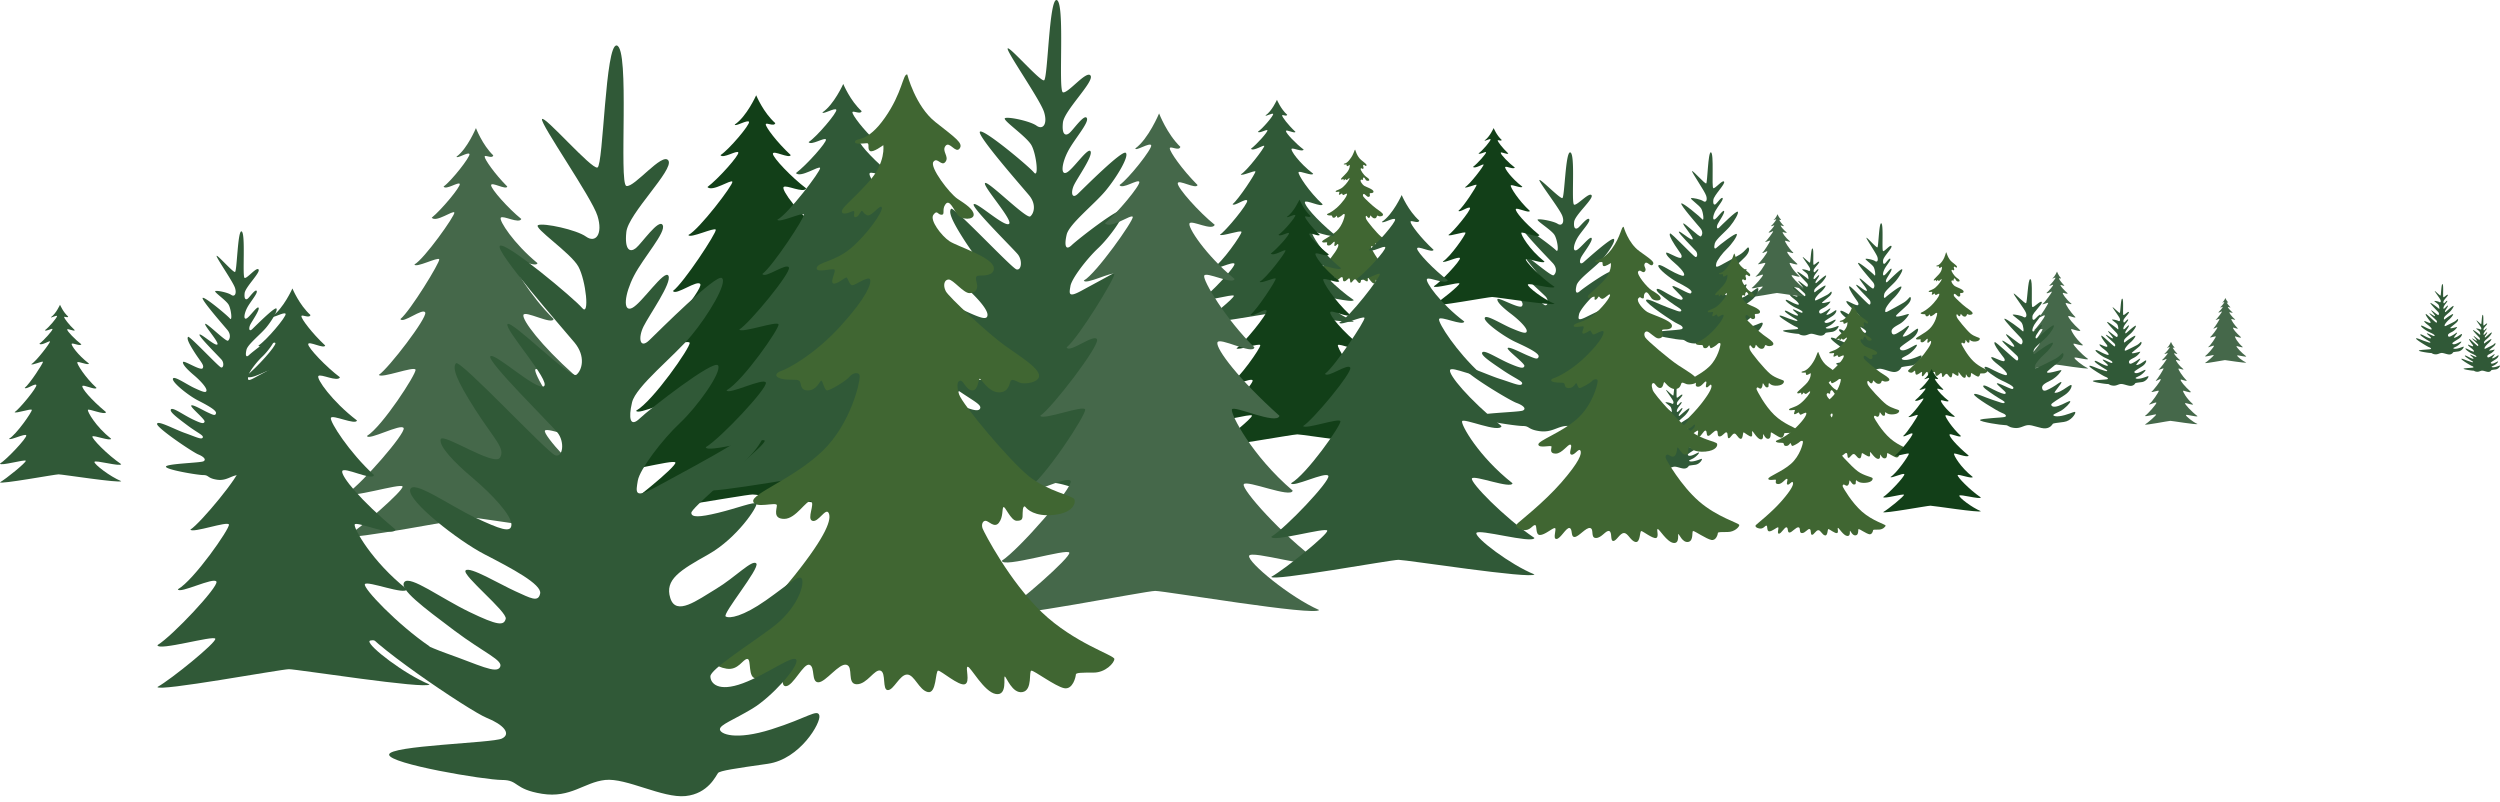 <svg width="424" height="136" fill="none" xmlns="http://www.w3.org/2000/svg"><path d="M179.203.004c1.485.3.215 15.4 1.069 15.655.854.253 4.047-3.847 4.693-2.824.646 1.023-4.477 5.9-4.693 7.955-.215 2.054.423 2.308 1.07 1.8.646-.508 2.554-3.339 2.984-2.57.424.77-2.13 3.593-3.2 5.647-1.069 2.054-1.277 4.108-.215 3.593 1.069-.516 3.623-4.362 4.046-3.593.423.77-2.131 4.362-2.769 5.647-.639 1.285-.423 2.57.638 1.538 1.07-1.023 7.462-7.439 8.101-6.931.639.508-1.492 4.108-3.408 6.416-1.915 2.308-6.177 5.647-6.608 7.439-.423 1.8-.216 2.823.854 1.8 1.069-1.023 8.316-6.67 8.739-5.9.423.769-2.346 4.615-4.262 6.416-1.916 1.8-4.477 5.13-4.693 6.416-.215 1.284-.423 2.053 1.916.769 2.346-1.285 5.754-3.077 8.316-4.616 2.554-1.539 3.408-3.593 3.839-3.077.423.515.423 2.054-1.493 4.108-1.915 2.054-6.608 5.9-6.608 6.416 0 .515.854.515 2.985 0 2.131-.516 4.046-1.285 4.262-1.023.215.254-2.131 3.846-5.331 5.646-3.201 1.8-4.901 2.824-4.262 4.878.638 2.054 2.985.253 5.116-1.024 2.13-1.284 4.046-3.338 4.477-2.823.431.516-3.839 5.647-3.408 5.9.423.255 1.915 0 4.477-1.8 2.554-1.8 3.839-3.077 4.047-2.307.215.769-.639 3.338-3.408 5.392-2.77 2.054-6.824 4.616-6.824 5.393 0 .77.854 1.8 3.623.77 2.77-1.031 5.755-3.34 5.97-2.57.216.77-2.769 4.108-4.9 5.393-2.131 1.284-3.624 1.8-3.624 2.307 0 .508 1.708 1.285 5.755 0 4.046-1.284 5.115-2.307 5.331-1.538.215.77-2.131 4.877-5.754 5.393-3.624.515-5.332.769-5.539 1.023-.216.254-1.07 2.308-3.624 2.57-2.554.253-6.608-2.055-8.954-1.8-2.347.253-3.839 2.053-7.032 1.538-3.192-.516-2.554-1.539-4.477-1.539-1.916 0-12.578-1.8-12.578-2.823s11.509-1.285 12.578-1.8c1.069-.516.215-1.539-1.708-2.308-1.915-.77-14.07-8.986-13.855-10.263.216-1.284 5.754 1.8 9.378 3.078 3.623 1.284 5.539 2.308 5.97 1.538.423-.77-1.708-1.538-5.116-4.108-3.408-2.57-6.178-4.616-5.539-5.393.638-.769 4.046 1.8 7.247 3.34 3.2 1.538 3.838 1.538 4.046.768.216-.769-4.9-4.877-4.477-5.392.423-.516 3.839 1.538 5.539 2.308 1.708.769 2.554 1.284 2.769.254.216-1.031-3.2-2.824-6.177-4.362-2.985-1.539-8.524-5.9-8.316-7.186.215-1.284 4.477 1.8 7.246 3.078 2.77 1.284 4.047 1.8 4.047.769 0-1.031-2.131-3.339-4.262-5.131-2.131-1.8-3.839-3.593-3.623-4.362.215-.77 5.969 3.077 6.608 2.054.638-1.023-.639-2.054-2.77-5.393-2.131-3.339-2.554-4.616-2.131-5.131.424-.516 10.232 10.008 11.086 10.262.854.254 1.069-1.538.215-2.57-.853-1.03-7.885-7.954-7.462-8.47.423-.515 5.116 3.847 5.97 3.34.854-.516-4.477-6.416-4.047-6.932.424-.515 7.032 6.162 7.67 5.647.639-.516 1.07-2.054-.215-3.593-1.285-1.538-8.955-10.262-8.316-10.778.638-.515 8.316 5.9 9.162 6.932.846 1.03.423-3.077-.423-4.616-.854-1.539-5.116-4.362-4.477-4.616.638-.254 4.262.516 5.331 1.285 1.069.77 1.916-.254 1.277-2.308-.638-2.054-6.393-10.262-6.177-10.778.215-.515 5.539 5.647 6.177 5.393.639-.27.854-13.87 2.131-13.616ZM319.052 37.866c.446.093.061 4.647.323 4.724.262.077 1.223-1.162 1.416-.854.192.308-1.354 1.777-1.416 2.4-.062.623.131.7.323.539.192-.154.769-1.008.9-.777.131.23-.646 1.084-.961 1.7-.324.623-.385 1.238-.062 1.084.323-.153 1.092-1.315 1.223-1.084.131.23-.646 1.315-.838 1.7-.193.384-.131.777.192.462.323-.316 2.254-2.247 2.446-2.093.193.154-.453 1.239-1.03 1.939s-1.862 1.7-1.993 2.246c-.131.538-.061.854.254.538.323-.307 2.508-2.015 2.639-1.777.13.231-.708 1.393-1.285 1.939-.577.538-1.354 1.546-1.416 1.939-.061.384-.13.623.577.23.708-.384 1.739-.93 2.508-1.392.769-.462 1.031-1.085 1.154-.93.131.153.131.622-.454 1.238-.577.623-1.992 1.777-1.992 1.938 0 .154.254.154.9 0s1.223-.384 1.285-.307c.061.076-.647 1.161-1.608 1.7-.962.538-1.477.854-1.285 1.47.192.622.9.076 1.546-.309.647-.384 1.224-1.007 1.354-.854.131.154-1.154 1.7-1.031 1.778.131.076.577 0 1.354-.539.77-.539 1.154-.93 1.224-.7.061.23-.193 1.008-1.031 1.623-.839.623-2.054 1.393-2.054 1.623 0 .231.254.539 1.092.231.839-.307 1.739-1.008 1.8-.777.062.231-.838 1.239-1.477 1.623-.646.385-1.092.539-1.092.7 0 .162.515.385 1.738 0 1.224-.384 1.547-.7 1.608-.461.062.238-.646 1.47-1.738 1.623-1.093.154-1.608.23-1.67.308-.061.077-.323.7-1.092.777-.769.077-1.993-.623-2.7-.539-.708.077-1.154.623-2.124.462-.961-.154-.769-.462-1.354-.462-.584 0-3.792-.538-3.792-.854 0-.307 3.469-.384 3.792-.538.324-.154.062-.462-.515-.7-.577-.231-4.247-2.708-4.177-3.1.061-.385 1.738.538 2.831.93 1.092.385 1.669.7 1.8.462.131-.23-.516-.462-1.546-1.239-1.031-.777-1.862-1.392-1.67-1.623.193-.23 1.223.539 2.185 1.008.962.462 1.154.462 1.223.23.062-.23-1.477-1.469-1.354-1.622.131-.154 1.154.461 1.67.7.515.238.769.384.838.077.062-.308-.961-.854-1.862-1.316-.9-.462-2.569-1.777-2.507-2.17.061-.384 1.354.54 2.184.931.839.385 1.223.539 1.223.231 0-.307-.646-1.008-1.284-1.546-.646-.538-1.154-1.085-1.093-1.316.062-.23 1.801.931 1.993.624.192-.308-.192-.623-.839-1.624-.646-1.007-.769-1.392-.646-1.546.131-.154 3.085 3.024 3.347 3.1.261.077.323-.461.061-.777-.261-.315-2.377-2.4-2.254-2.554.131-.154 1.546 1.162 1.8 1.008.254-.154-1.354-1.938-1.223-2.092.131-.154 2.123 1.861 2.316 1.7.192-.154.323-.623-.062-1.085-.385-.462-2.7-3.1-2.508-3.254.192-.154 2.508 1.777 2.762 2.092.254.308.131-.93-.131-1.392-.254-.462-1.546-1.316-1.354-1.392.193-.077 1.285.153 1.608.384.323.231.577-.077.385-.7-.193-.623-1.931-3.1-1.862-3.254.062-.154 1.669 1.7 1.862 1.623.192-.061.261-4.162.646-4.085ZM40.95 39.238c.755.154.108 7.77.54 7.9.43.132 2.046-1.945 2.369-1.422.323.523-2.262 2.977-2.37 4.015-.107 1.039.216 1.17.539.908.323-.261 1.292-1.685 1.508-1.292.215.392-1.077 1.815-1.616 2.846-.538 1.031-.646 2.07-.108 1.816.539-.262 1.831-2.2 2.047-1.816.215.385-1.077 2.2-1.4 2.846-.324.647-.216 1.293.323.777.538-.515 3.762-3.754 4.085-3.5.323.262-.754 2.07-1.724 3.239-.969 1.17-3.123 2.846-3.338 3.754-.216.908-.108 1.423.43.908.539-.516 4.193-3.37 4.409-2.977.215.392-1.185 2.33-2.154 3.238-.97.908-2.262 2.593-2.37 3.24-.108.645-.215 1.038.97.391 1.184-.646 2.907-1.553 4.192-2.33 1.293-.778 1.723-1.816 1.939-1.555.215.262.215 1.039-.754 2.07-.97 1.038-3.339 2.977-3.339 3.239 0 .261.43.261 1.508 0 1.077-.262 2.046-.647 2.154-.516.108.131-1.077 1.947-2.693 2.847-1.615.9-2.477 1.423-2.154 2.461.323 1.039 1.508.131 2.585-.515s2.046-1.685 2.262-1.423c.215.261-1.939 2.846-1.723 2.977.215.13.969 0 2.261-.908 1.293-.908 1.939-1.554 2.047-1.17.107.393-.324 1.686-1.724 2.724-1.4 1.039-3.438 2.331-3.438 2.723 0 .393.43.908 1.83.393 1.4-.516 2.909-1.685 3.016-1.293.108.393-1.4 2.07-2.477 2.724-1.077.646-1.83.907-1.83 1.169 0 .261.86.646 2.907 0s2.585-1.17 2.693-.777c.107.392-1.077 2.462-2.908 2.723-1.831.262-2.693.393-2.8.516-.108.123-.539 1.169-1.831 1.292-1.293.13-3.34-1.038-4.516-.908-1.185.131-1.939 1.039-3.547.777-1.615-.261-1.292-.777-2.261-.777-.97 0-6.347-.907-6.347-1.423 0-.515 5.808-.646 6.347-.908.538-.261.107-.777-.862-1.169-.97-.392-7.1-4.531-6.993-5.185.108-.646 2.908.908 4.731 1.554 1.831.646 2.8 1.17 3.016.777.215-.392-.862-.777-2.585-2.07-1.723-1.292-3.123-2.33-2.8-2.723.323-.392 2.046.908 3.654 1.685 1.616.777 1.939.777 2.046.392.108-.384-2.477-2.461-2.261-2.723.215-.261 1.938.777 2.8 1.17.861.392 1.292.646 1.4.13.108-.515-1.615-1.423-3.123-2.2-1.508-.777-4.3-2.977-4.193-3.623.108-.647 2.262.907 3.654 1.554 1.4.646 2.046.907 2.046.392 0-.516-1.076-1.685-2.154-2.593-1.077-.907-1.938-1.815-1.83-2.2.107-.392 3.015 1.554 3.338 1.039.323-.516-.323-1.039-1.4-2.724-1.077-1.684-1.292-2.33-1.077-2.592.216-.262 5.162 5.054 5.593 5.185.43.13.539-.777.108-1.292-.431-.516-3.978-4.016-3.762-4.278.215-.261 2.585 1.947 3.015 1.685.431-.262-2.261-3.239-2.046-3.5.215-.262 3.546 3.108 3.87 2.846.323-.261.538-1.038-.108-1.815-.646-.777-4.516-5.185-4.193-5.44.323-.26 4.193 2.978 4.624 3.501.43.515.215-1.554-.216-2.331-.43-.777-2.584-2.2-2.261-2.33.323-.132 2.154.26 2.692.645.539.385.97-.13.646-1.17-.323-1.038-3.23-5.184-3.123-5.438.108-.261 2.8 2.846 3.123 2.723.339-.146.447-7.016 1.093-6.885ZM266.306 25.844c.939.17.131 8.724.67 8.87.538.146 2.554-2.185 2.954-1.6.4.584-2.824 3.346-2.954 4.508-.131 1.161.269 1.307.669 1.015.4-.292 1.615-1.892 1.885-1.454.269.439-1.347 2.039-2.016 3.2-.669 1.162-.808 2.324-.131 2.04.67-.293 2.285-2.47 2.554-2.04.27.431-1.346 2.47-1.746 3.2-.4.732-.269 1.455.4.87.669-.585 4.701-4.216 5.108-3.923.4.292-.938 2.323-2.146 3.638-1.208 1.308-3.9 3.2-4.162 4.216-.269 1.016-.131 1.6.539 1.016.669-.585 5.238-3.785 5.508-3.347.269.439-1.477 2.616-2.685 3.639-1.208 1.015-2.823 2.908-2.954 3.639-.131.73-.269 1.161 1.208.438 1.477-.73 3.631-1.746 5.239-2.615 1.615-.87 2.146-2.039 2.415-1.747.269.293.269 1.162-.938 2.324-1.208 1.161-4.17 3.346-4.17 3.638 0 .293.538.293 1.885 0 1.346-.292 2.554-.73 2.685-.584.13.146-1.347 2.184-3.362 3.2-2.016 1.015-3.093 1.6-2.685 2.762.408 1.161 1.885.146 3.223-.585 1.347-.73 2.554-1.892 2.824-1.6.269.292-2.416 3.2-2.147 3.346.269.146 1.208 0 2.824-1.015 1.615-1.016 2.415-1.746 2.554-1.308.138.439-.4 1.892-2.147 3.054-1.746 1.162-4.3 2.616-4.3 3.054 0 .439.538 1.016 2.285.439 1.746-.577 3.631-1.893 3.762-1.454.13.438-1.747 2.323-3.093 3.054-1.346.73-2.285 1.015-2.285 1.308 0 .292 1.077.73 3.631 0 2.554-.731 3.224-1.308 3.362-.87.139.439-1.346 2.762-3.631 3.055-2.285.292-3.362.438-3.493.584-.13.146-.669 1.308-2.284 1.454-1.616.146-4.162-1.162-5.647-1.015-1.477.146-2.416 1.161-4.431.869-2.016-.292-1.616-.87-2.823-.87-1.208 0-7.932-1.015-7.932-1.6 0-.584 7.255-.73 7.932-1.015.669-.292.13-.87-1.077-1.308-1.208-.438-8.87-5.093-8.732-5.816.131-.73 3.631 1.016 5.916 1.747 2.285.73 3.493 1.308 3.762.869.269-.438-1.077-.87-3.224-2.323-2.146-1.454-3.9-2.616-3.492-3.054.4-.439 2.554 1.015 4.569 1.892 2.016.87 2.416.87 2.555.439.13-.439-3.093-2.762-2.824-3.055.269-.292 2.416.87 3.493 1.308 1.077.439 1.615.731 1.746.146.131-.584-2.015-1.6-3.9-2.469-1.885-.87-5.378-3.346-5.239-4.07.138-.723 2.823 1.016 4.569 1.747 1.747.73 2.555 1.015 2.555.438s-1.347-1.892-2.685-2.908c-1.347-1.015-2.416-2.038-2.285-2.47.131-.438 3.762 1.747 4.162 1.163.4-.585-.4-1.162-1.747-3.055-1.346-1.892-1.615-2.615-1.346-2.907.269-.293 6.447 5.67 6.985 5.815.539.146.67-.869.131-1.454-.538-.584-4.969-4.508-4.7-4.8.269-.292 3.223 2.185 3.762 1.892.538-.292-2.824-3.638-2.554-3.923.269-.292 4.431 3.493 4.838 3.2.4-.292.67-1.161-.13-2.038-.808-.87-5.647-5.816-5.239-6.108.4-.293 5.239 3.346 5.777 3.923.539.577.269-1.746-.269-2.616-.539-.869-3.223-2.47-2.823-2.615.4-.147 2.684.292 3.361.73.677.439 1.208-.146.808-1.307-.4-1.162-4.031-5.816-3.9-6.109.131-.292 3.492 3.2 3.9 3.055.385-.185.523-7.893 1.323-7.747ZM359.93 50.657c.292.054.038 2.723.207 2.77.169.045.8-.678.923-.5.124.176-.877 1.045-.923 1.407-.038.362.085.408.208.316.123-.093.5-.593.585-.454.084.138-.416.638-.631 1-.208.361-.254.723-.039.638.208-.092.716-.77.8-.638.085.138-.415.769-.546 1-.123.223-.084.454.123.27.208-.186 1.47-1.316 1.593-1.224.123.092-.293.723-.669 1.13-.377.409-1.216 1-1.301 1.316-.084.316-.038.5.17.316.207-.185 1.638-1.177 1.715-1.047.085.139-.461.816-.838 1.131-.377.316-.877.908-.924 1.131-.046.223-.084.362.377.139a53.714 53.714 0 0 0 1.639-.816c.5-.27.669-.638.754-.546.085.092.085.361-.292.723s-1.3 1.046-1.3 1.13c0 .093.169.093.584 0 .416-.091.8-.222.839-.184.038.047-.416.677-1.047 1-.63.324-.961.5-.838.862s.585.046 1.008-.185c.415-.223.8-.592.877-.5.084.093-.754 1-.67 1.047.085.046.377 0 .877-.316.5-.315.754-.546.8-.408.039.139-.123.593-.669.954-.546.362-1.338.816-1.338.954 0 .139.169.316.715.139.546-.185 1.131-.593 1.177-.454.039.138-.546.723-.962.954-.415.223-.715.315-.715.408 0 .092.338.223 1.131 0 .8-.224 1.008-.408 1.046-.27.039.139-.415.862-1.131.954-.715.093-1.046.139-1.092.185-.039.046-.208.408-.716.454-.5.046-1.3-.362-1.761-.316-.462.047-.754.362-1.385.27-.631-.093-.5-.27-.877-.27s-2.47-.315-2.47-.5c0-.184 2.262-.223 2.47-.315.208-.092.038-.27-.339-.408-.376-.138-2.769-1.585-2.723-1.815.039-.224 1.131.315 1.846.546.716.223 1.093.407 1.177.27.085-.14-.338-.27-1.007-.724-.67-.454-1.216-.816-1.093-.954s.8.315 1.424.592c.63.27.753.27.8.139.038-.139-.962-.862-.877-.954.084-.092.754.27 1.092.408.339.138.5.223.546.046.039-.185-.631-.5-1.215-.77-.585-.269-1.677-1.046-1.639-1.269.039-.223.877.316 1.423.546.547.231.8.316.8.139 0-.185-.415-.593-.838-.908-.416-.315-.754-.639-.716-.77.039-.138 1.177.547 1.3.362.124-.184-.123-.361-.546-.954-.423-.592-.5-.815-.415-.907.084-.093 2.015 1.769 2.177 1.815.169.046.208-.27.038-.454-.169-.184-1.554-1.407-1.469-1.5.085-.092 1.008.677 1.177.593.169-.093-.877-1.131-.8-1.224.085-.092 1.385 1.093 1.508 1 .123-.092.208-.361-.039-.638-.253-.27-1.761-1.816-1.631-1.908.124-.092 1.631 1.046 1.801 1.223.169.185.084-.546-.085-.815-.169-.27-1.008-.77-.877-.816.131-.046.839.093 1.046.223.208.139.377-.046.254-.407-.123-.362-1.254-1.816-1.215-1.908.038-.092 1.092 1 1.215.954.123-.046.162-2.454.416-2.408Z" fill="#305937"/><path d="M307.39 42.141c.293.054.039 2.723.208 2.77.169.046.8-.678.923-.5.123.184-.877 1.046-.923 1.407-.038.362.085.408.208.316.123-.093.5-.593.585-.454.084.138-.416.638-.631 1-.208.361-.254.723-.039.638.208-.092.716-.769.8-.638.085.138-.415.77-.546 1-.131.23-.084.454.123.27.208-.185 1.47-1.316 1.593-1.224.123.092-.293.723-.67 1.13-.377.409-1.215 1.001-1.3 1.316-.084.316-.038.5.169.316.208-.185 1.631-1.177 1.716-1.046.085.138-.462.815-.839 1.13-.376.316-.877.908-.923 1.131-.038.223-.084.362.377.139a45.541 45.541 0 0 0 1.631-.816c.5-.269.669-.638.754-.546.085.092.085.362-.292.723-.377.362-1.3 1.046-1.3 1.131 0 .085.169.092.584 0 .416-.092.8-.223.839-.184.038.046-.416.677-1.046 1-.631.323-.962.5-.839.861.123.362.585.046 1.008-.184.415-.224.8-.593.877-.5.084.092-.754 1-.669 1.046.084.046.376 0 .877-.316.5-.315.753-.546.8-.407.038.138-.123.592-.67.953-.546.362-1.338.816-1.338.954 0 .139.169.316.715.139.546-.177 1.131-.592 1.177-.454.039.139-.546.723-.961.954-.416.23-.716.315-.716.408 0 .092.339.223 1.131 0 .8-.223 1.008-.408 1.046-.27.039.139-.415.862-1.131.954-.715.093-1.046.139-1.092.185-.038.046-.208.408-.715.454-.501.046-1.301-.362-1.762-.316-.462.047-.754.362-1.385.27-.631-.093-.5-.27-.877-.27s-2.469-.315-2.469-.5c0-.184 2.261-.223 2.469-.315.208-.092.039-.27-.338-.408-.377-.138-2.77-1.584-2.724-1.815.039-.223 1.131.315 1.847.546.715.223 1.092.408 1.177.27.084-.14-.339-.27-1.008-.724-.669-.454-1.216-.815-1.093-.954.124-.138.801.316 1.424.593.623.276.754.269.8.138.038-.139-.962-.862-.877-.954.084-.092.754.27 1.092.408.339.138.5.223.546.046.039-.185-.63-.5-1.215-.77-.585-.269-1.677-1.046-1.639-1.269.039-.223.877.316 1.423.547.547.223.801.315.801.138s-.416-.592-.839-.908c-.415-.315-.754-.638-.715-.77.038-.137 1.177.547 1.3.363.123-.185-.123-.362-.547-.954-.415-.593-.5-.816-.415-.908.085-.093 2.016 1.77 2.177 1.815.169.047.208-.269.039-.453-.17-.185-1.554-1.408-1.47-1.5.085-.093 1.008.676 1.177.592.17-.093-.877-1.131-.8-1.224.085-.092 1.385 1.093 1.508 1 .123-.092.208-.361-.038-.638-.254-.27-1.762-1.816-1.639-1.908.123-.092 1.639 1.047 1.8 1.223.169.185.085-.546-.084-.815-.17-.27-1.008-.77-.877-.816.123-.046.838.093 1.046.224.207.138.377-.047.254-.408-.124-.362-1.254-1.816-1.216-1.908.039-.092 1.092 1 1.216.954.123-.046.177-2.446.43-2.408ZM414.239 48.178c.239.046.031 2.2.17 2.231.138.03.646-.546.746-.4.1.146-.708.838-.746 1.139-.039.3.069.33.169.253.1-.077.408-.477.477-.369.069.108-.339.516-.508.808-.169.292-.2.585-.031.515.17-.077.577-.623.647-.515.069.108-.339.623-.439.808-.1.184-.069.369.1.223s1.185-1.062 1.285-.985c.1.077-.239.585-.539.916-.307.33-.984.807-1.046 1.061-.069.254-.031.4.138.254.17-.146 1.316-.954 1.385-.838.069.107-.369.661-.677.915-.307.254-.707.73-.746.915-.031.185-.069.293.308.108.369-.184.915-.438 1.315-.661.408-.224.539-.516.608-.439.069.077.069.292-.238.585-.308.292-1.047.838-1.047.915 0 .077.139.077.477 0 .339-.077.646-.184.677-.146.031.039-.338.546-.846.808-.508.254-.777.4-.677.692.1.293.477.039.815-.146.339-.185.647-.477.708-.4.069.077-.607.808-.538.839.069.038.307 0 .707-.254.4-.254.608-.439.647-.331.031.107-.1.477-.539.77-.438.291-1.085.66-1.085.768 0 .108.139.254.577.108.439-.146.916-.477.947-.37.03.108-.439.586-.777.77-.339.185-.577.254-.577.33 0 .078.269.186.915 0 .646-.184.816-.33.846-.222.031.108-.338.692-.915.77-.577.076-.846.107-.877.145-.031.039-.169.331-.577.37-.408.038-1.046-.293-1.423-.254-.369.038-.608.292-1.116.223-.507-.077-.407-.223-.707-.223-.308 0-1.993-.254-1.993-.4 0-.146 1.823-.185 1.993-.254.169-.077.03-.223-.27-.331-.307-.108-2.231-1.285-2.2-1.462.031-.184.916.254 1.485.439.577.184.877.33.946.223.069-.108-.269-.223-.815-.585-.539-.369-.985-.661-.877-.77.107-.107.646.255 1.154.478.507.223.607.223.646.108.031-.108-.777-.693-.708-.77.069-.077.608.223.877.331.269.108.408.185.439.039.03-.147-.508-.4-.985-.624-.477-.223-1.354-.838-1.316-1.023.031-.184.708.254 1.154.439.439.184.647.254.647.108 0-.147-.339-.477-.677-.731-.339-.254-.608-.516-.577-.623.03-.108.946.438 1.046.292.1-.146-.1-.292-.439-.77-.338-.476-.407-.661-.338-.73.069-.077 1.623 1.43 1.761 1.461.139.039.17-.223.031-.369-.138-.146-1.254-1.138-1.184-1.208.069-.077.815.547.946.477.138-.077-.708-.915-.646-.984.069-.077 1.115.877 1.215.807.1-.077.169-.292-.031-.515-.2-.223-1.423-1.462-1.323-1.539.1-.077 1.323.839 1.454.985.131.146.069-.438-.069-.661-.139-.224-.816-.624-.708-.662.1-.039.677.077.846.184.17.108.308-.038.2-.33-.1-.293-1.015-1.462-.984-1.539.03-.077.877.808.984.77.085-.039.123-1.978.323-1.947ZM421.077 53.399c.192.03.031 1.777.138 1.808.108.03.523-.446.6-.323.085.115-.577.684-.6.915-.031.239.054.27.139.208.084-.062.331-.385.384-.3.054.092-.277.415-.407.654-.139.238-.162.477-.031.415.138-.061.469-.508.523-.415.054.092-.277.507-.354.654-.084.146-.054.3.085.176.138-.115.961-.861 1.038-.8.085.062-.192.477-.438.739-.246.27-.793.654-.846.862-.054.207-.031.323.107.207.139-.115 1.07-.769 1.123-.684.054.092-.3.53-.546.738-.246.208-.577.593-.6.739-.031.146-.054.238.246.092s.739-.354 1.07-.53c.331-.178.438-.416.492-.355.054.062.054.239-.192.477-.246.239-.846.685-.846.739 0 .061.107.061.384 0 .277-.062.523-.146.546-.116.031.031-.277.447-.684.654-.408.208-.631.323-.546.562.084.238.384.03.653-.115.27-.147.524-.385.577-.324.054.062-.492.654-.438.685.054.03.246 0 .577-.208.331-.207.492-.353.523-.269.031.092-.085.385-.439.623-.353.239-.877.531-.877.623 0 .093.108.208.47.093.354-.116.738-.385.769-.3.031.092-.354.477-.631.623-.277.146-.469.208-.469.269 0 .062.215.146.738 0 .524-.146.654-.27.685-.177.031.092-.277.562-.738.623-.47.062-.685.093-.716.116-.031.03-.138.269-.469.3-.331.03-.846-.239-1.154-.208-.3.03-.492.238-.908.177-.408-.062-.331-.177-.577-.177-.246 0-1.615-.208-1.615-.323 0-.116 1.477-.146 1.615-.208.139-.061.031-.177-.215-.27-.246-.091-1.808-1.038-1.777-1.184.031-.146.738.208 1.208.354.469.146.715.27.769.177.054-.092-.216-.177-.654-.477-.439-.3-.792-.53-.716-.623.077-.092.524.208.931.385.408.176.493.176.523.092.031-.085-.63-.562-.577-.623.054-.062.493.177.716.269.215.092.331.146.354.03.031-.115-.408-.322-.793-.507-.384-.177-1.092-.685-1.069-.83.023-.147.577.207.931.353.354.146.523.208.523.092 0-.115-.277-.384-.546-.592-.269-.208-.492-.415-.469-.508.03-.092.769.354.846.239.084-.116-.085-.239-.354-.623-.269-.385-.331-.531-.277-.593.054-.061 1.316 1.154 1.423 1.185.108.03.139-.177.031-.3-.108-.115-1.016-.916-.962-.977.054-.062.654.446.77.385.115-.062-.577-.739-.523-.8.053-.062.907.707.984.653.077-.053.139-.238-.031-.415-.161-.177-1.154-1.185-1.069-1.246.085-.062 1.069.684 1.177.8.108.115.054-.354-.054-.531-.107-.177-.654-.508-.577-.53.085-.032.546.06.685.145.138.093.246-.03.162-.269-.085-.238-.824-1.185-.793-1.246.031-.062.716.654.793.623.077-.038.107-1.608.269-1.577Z" fill="#305937"/><path d="M253.323 21.72s-.685 1.532-1.539 2.1c0 .193.939-.384 1.023-.191.085.192-1.446 2.007-2.046 2.384.169.285 1.192-.384 1.277-.192.085.192-1.446 1.908-2.216 2.485.339.384 1.708-.57 1.793-.385.085.192-2.385 3.439-3.154 3.824.084.284 1.877-.57 1.961-.385.085.192-2.3 3.823-3.069 4.393.169.384 1.792-.862 1.962-.477.169.384-2.901 4.108-3.67 4.585.169.284 2.816-.67 2.9-.385.085.285-2.646 4.2-3.838 4.87.084.384 2.731-.954 2.9-.57.169.385-3.323 4.108-4.431 4.778 0 .477 4.262-.762 4.346-.477.085.284-3.323 3.054-4.346 3.63 0 .386 9.293-1.338 9.893-1.338.6 0 10.316 1.531 10.578 1.147-1.877-.762-4.608-2.862-4.524-3.247.085-.385 4.347.862 4.524.385-2.385-1.623-5.032-4.393-4.862-4.678.169-.284 3.069.862 3.154.385-2.646-2.1-4.008-4.585-3.924-4.87.085-.284 2.901.954 3.07.385-2.646-2.192-4.093-4.008-4.008-4.393.085-.384 2.3.762 2.385.285-1.877-1.715-3.324-4.008-3.239-4.3.085-.285 1.877.569 1.962.192-1.877-1.43-3.07-3.154-2.901-3.339.17-.192 1.447.477 1.624.093-1.023-.762-2.385-2.193-2.385-2.485 0-.285 1.192.384 1.277.092-1.023-.954-1.793-2.008-1.793-2.192 0-.185.6.192.685-.093-.862-.769-1.369-2.015-1.369-2.015Z" fill="#123F18"/><path d="M10.178 51.684s-.685 1.53-1.539 2.108c0 .192.939-.385 1.031-.193.092.193-1.454 2.016-2.054 2.4.17.285 1.2-.384 1.285-.192.084.192-1.454 1.916-2.224 2.493.347.384 1.716-.577 1.8-.385.085.192-2.4 3.454-3.169 3.839.085.284 1.885-.577 1.97-.385.084.192-2.316 3.839-3.085 4.408.169.385 1.8-.862 1.97-.477.168.385-2.917 4.124-3.686 4.6.17.285 2.823-.669 2.916-.384.092.284-2.654 4.223-3.854 4.892.084.385 2.738-.961 2.915-.576.177.384-3.339 4.123-4.454 4.792 0 .477 4.285-.769 4.37-.477.084.285-3.34 3.07-4.37 3.647 0 .384 9.34-1.346 9.932-1.346.6 0 10.362 1.53 10.623 1.154-1.884-.77-4.623-2.878-4.538-3.262.084-.385 4.37.861 4.538.384-2.4-1.63-5.054-4.408-4.884-4.7.169-.285 3.084.861 3.169.385-2.654-2.108-4.023-4.6-3.939-4.893.085-.285 2.916.961 3.085.384-2.654-2.207-4.108-4.03-4.023-4.408.084-.377 2.315.77 2.4.285-1.885-1.723-3.339-4.031-3.254-4.316.084-.284 1.884.577 1.97.193-1.886-1.439-3.086-3.162-2.917-3.354.17-.193 1.454.477 1.631.092-1.03-.77-2.4-2.208-2.4-2.493 0-.284 1.2.385 1.285.093-1.03-.962-1.8-2.016-1.8-2.208 0-.193.6.192.684-.093-.869-.761-1.384-2.007-1.384-2.007Z" fill="#305937"/><path d="M128.248 16.16s-1.615 3.608-3.631 4.962c0 .454 2.216-.9 2.416-.454.2.454-3.423 4.74-4.839 5.64.4.676 2.823-.9 3.023-.455.2.454-3.423 4.516-5.238 5.87.807.9 4.031-1.354 4.231-.9.2.454-5.647 8.124-7.455 9.031.2.677 4.431-1.353 4.639-.9.2.454-5.439 9.032-7.254 10.386.4.9 4.231-2.031 4.638-1.131.4.9-6.854 9.708-8.669 10.832.4.677 6.654-1.577 6.854-.9.2.677-6.247 9.931-9.07 11.508.2.9 6.447-2.254 6.854-1.354.408.9-7.862 9.709-10.477 11.286 0 1.13 10.077-1.808 10.277-1.131.2.677-7.862 7.224-10.277 8.578 0 .9 21.971-3.162 23.378-3.162 1.408 0 24.387 3.608 24.995 2.708-4.431-1.808-10.886-6.77-10.686-7.67.2-.9 10.278 2.03 10.686.9-5.647-3.839-11.893-10.386-11.486-11.063.4-.677 7.255 2.031 7.455.9-6.247-4.961-9.47-10.831-9.27-11.508.2-.677 6.854 2.254 7.254.9-6.247-5.193-9.678-9.478-9.47-10.386.2-.9 5.439 1.808 5.647.677-4.431-4.061-7.862-9.477-7.662-10.154.2-.677 4.431 1.354 4.638.454-4.431-3.385-7.254-7.447-6.854-7.901.4-.454 3.423 1.13 3.831.223-2.415-1.808-5.647-5.193-5.647-5.87 0-.677 2.824.9 3.024.223-2.416-2.254-4.231-4.738-4.231-5.192 0-.454 1.407.454 1.615-.223-2.031-1.793-3.239-4.724-3.239-4.724Z" fill="#123F18"/><path d="M143.017 14.234s-1.57 3.508-3.524 4.824c0 .438 2.154-.877 2.347-.439.192.439-3.331 4.6-4.701 5.478.393.654 2.739-.877 2.939-.439.192.439-3.331 4.385-5.093 5.7.785.878 3.916-1.315 4.108-.876.193.438-5.485 7.893-7.247 8.77.193.654 4.309-1.316 4.501-.877.192.438-5.285 8.77-7.047 10.085.392.877 4.108-1.97 4.5-1.092.393.877-6.654 9.424-8.416 10.524.393.654 6.462-1.531 6.655-.877.192.654-6.07 9.647-8.809 11.177.193.878 6.262-2.192 6.655-1.315.392.877-7.632 9.424-10.178 10.963 0 1.092 9.785-1.755 9.985-1.093.193.654-7.631 7.016-9.985 8.332 0 .877 21.34-3.07 22.71-3.07 1.369 0 23.686 3.508 24.271 2.631-4.308-1.754-10.57-6.578-10.378-7.454.192-.878 9.985 1.969 10.378.876-5.485-3.723-11.547-10.085-11.163-10.739.393-.654 7.047 1.97 7.247.877-6.07-4.823-9.201-10.524-9.008-11.178.192-.654 6.654 2.193 7.046.877-6.069-5.039-9.393-9.208-9.2-10.085.192-.877 5.285 1.754 5.485.654-4.308-3.947-7.632-9.209-7.439-9.863.192-.653 4.308 1.316 4.5.439-4.308-3.285-7.047-7.231-6.654-7.67.392-.438 3.331 1.093 3.723.216-2.346-1.755-5.485-5.04-5.485-5.701 0-.662 2.739.877 2.939.215-2.347-2.192-4.108-4.6-4.108-5.038 0-.439 1.369.438 1.569-.216-1.946-1.762-3.123-4.616-3.123-4.616Z" fill="#305937"/><path d="M229.844 25.391s.293 1.162 1.016 1.747c.723.584 1.015.776.869.969-.146.192-.361-.293-.508-.1-.146.192.147.384 0 .584-.146.193-.292-.192-.438 0-.146.193.577 1.162.869 1.354.293.193.577.385.577.585 0 .192-.438.192-.577 0-.146-.192-.292-.585-.438-.385-.146.193 0 .385-.146.385-.147 0-.147-.192-.293 0s.293.777.577.97c.293.192 1.554.584 1.593.969.03.284-.347.284-.508.284-.162 0-.162.07-.108.285.054.215-.054.354-.269.354-.215 0-.585-.5-.746-.5-.162 0-.216.215-.108.43.108.216 1.546 1.57 2.131 1.993.585.43 1.177.785 1.223 1.07.046.284-.531.353-.692.284-.162-.07-.269-.146-.323-.07-.054.078-.054.432-.423.432-.37 0-.639-.5-.693-.5-.054 0-.054.43-.269.43-.215 0-.323-.353-.423-.353-.108 0-.162.146-.054.5.108.353 1.816 2.423 2.508 2.992.692.57 1.6.715 1.654.854.054.146-.054.5-.746.57-.693.069-.962-.216-1.016-.285-.054-.07-.107 0-.107.215s0 .285-.216.285c-.215 0-.423-.57-.477-.5-.054.069 0 .354-.161.569-.162.215-.377-.07-.477-.07-.1 0-.162.147-.108.285.054.139.962 1.923 2.131 3.062 1.177 1.139 2.616 1.57 2.616 1.708 0 .146-.324.5-.747.5s-.638 0-.638.07c0 .069-.108.569-.423.5-.323-.07-1.07-.64-1.177-.64-.108 0 .053.716-.323.785-.377.07-.585-.569-.639-.569-.054 0 .108.716-.323.639-.423-.07-.908-1-1.016-1-.107 0 .108.569-.107.638-.216.07-.854-.5-.962-.5-.108 0-.054.854-.377.785-.323-.07-.477-.639-.746-.639s-.477.57-.692.57c-.216 0-.054-.639-.27-.716-.215-.07-.477.5-.854.5-.376 0-.107-.638-.376-.715-.27-.07-.747.638-1.016.638s-.108-.57-.323-.638c-.215-.07-.585.784-.854.784s.054-.784-.108-.784c-.161 0-.638.5-.961.5-.323 0-.162-.716-.323-.716-.162 0-.323.431-.747.354-.423-.07-.53-.285-.423-.43.108-.147 1.708-1.5 2.877-2.993 1.17-1.493 1.331-2.07 1.224-2.285-.108-.215-.377.354-.585.285-.215-.07.108-.639-.054-.716-.161-.07-.531.639-.962.639-.43 0-.269-.354-.269-.5 0-.147-.8.146-.854-.147-.054-.292 1.493-.853 2.508-1.853 1.016-1 1.331-2.493 1.331-2.709 0-.215-.269-.146-.377 0-.108.147-.692.5-.8.5-.108 0-.162-.353-.215-.353-.054 0-.162.354-.477.354-.316 0-.216-.285-.323-.354-.108-.07-.377 0-.639-.07-.269-.069-.215-.215 0-.284.215-.07 1.177-.57 2.131-1.639.962-1.07 1.123-1.57 1.069-1.708-.054-.146-.53.216-.638.216-.108 0-.162-.285-.216-.285-.053 0-.377.285-.477.216-.107-.07.108-.431.054-.5-.054-.07-.692.146-.638-.07.054-.215.638-.215 1.223-.715.585-.5 1.177-1.354 1.123-1.5-.054-.146-.377.354-.531.284-.161-.069-.161-.215-.215-.146-.054.07-.108.216-.215.216-.108 0 .053-.285-.108-.216-.162.07-.377.146-.377 0s.323-.354.962-1.07c.638-.715.53-1.353.53-1.353s-.377.285-.477.215c-.107-.069 0-.284-.107-.284-.108 0-.477.069-.423-.07.053-.146.423.07 1.069-.854.7-.9.7-1.592.861-1.569ZM330.108 42.8s.269 1.092.953 1.638c.685.546.954.73.816.908-.139.184-.339-.27-.477-.092-.139.184.138.361 0 .546-.139.184-.269-.185-.408 0-.138.184.546 1.092.816 1.269.269.185.546.362.546.546 0 .185-.408.185-.546 0-.139-.184-.27-.546-.408-.361-.139.184 0 .361-.139.361-.138 0-.138-.184-.269 0-.138.185.269.731.546.908.27.185 1.462.546 1.493.908.023.269-.323.269-.477.269-.154 0-.146.07-.1.27.046.2-.046.33-.246.33s-.547-.47-.7-.47c-.154 0-.2.2-.1.4s1.446 1.47 2 1.87c.546.4 1.1.739 1.146 1 .054.27-.5.331-.646.27-.146-.062-.246-.131-.3-.07-.054.07-.054.4-.4.4-.346 0-.6-.469-.646-.469-.054 0-.054.4-.247.4-.192 0-.3-.33-.4-.33-.1 0-.146.13-.046.469.1.33 1.7 2.269 2.347 2.807.646.531 1.5.67 1.546.8.054.131-.046.47-.7.54-.646.068-.9-.201-.946-.27-.047-.07-.1 0-.1.2s0 .27-.201.27c-.2 0-.4-.54-.446-.47-.046.069 0 .33-.146.53s-.346-.069-.446-.069c-.1 0-.146.131-.1.27.054.13.9 1.807 2 2.877 1.1 1.07 2.446 1.47 2.446 1.6 0 .13-.3.47-.7.47-.4 0-.6 0-.6.068 0 .07-.1.539-.4.47-.3-.07-1-.6-1.1-.6-.1 0 .046.669-.3.738-.346.07-.546-.53-.6-.53-.046 0 .1.669-.3.6-.4-.07-.846-.94-.946-.94-.1 0 .1.532-.1.6-.2.07-.8-.468-.9-.468-.1 0-.046.8-.346.738-.3-.061-.446-.6-.7-.6-.254 0-.447.539-.647.539s-.046-.6-.246-.67c-.2-.069-.446.47-.8.47-.346 0-.1-.6-.346-.67-.246-.069-.7.6-.946.6s-.1-.53-.3-.6c-.2-.069-.546.739-.8.739s.046-.739-.1-.739c-.147 0-.6.47-.9.47-.301 0-.147-.67-.3-.67-.154 0-.3.4-.701.331-.4-.07-.5-.27-.4-.4.1-.13 1.601-1.4 2.701-2.808 1.1-1.4 1.246-1.939 1.146-2.139-.1-.2-.346.331-.546.27-.2-.062.1-.6-.046-.67-.147-.069-.5.6-.9.6-.401 0-.247-.33-.247-.469 0-.13-.746.131-.8-.13-.046-.27 1.4-.8 2.347-1.74.946-.938 1.246-2.338 1.246-2.538 0-.2-.246-.13-.346 0-.1.131-.647.47-.747.47-.1 0-.146-.331-.2-.331-.053 0-.146.33-.446.33-.3 0-.2-.269-.3-.33-.1-.07-.346 0-.6-.07-.246-.069-.2-.2 0-.269.2-.07 1.1-.53 2-1.538.9-1 1.047-1.47 1-1.6-.046-.131-.5.2-.6.2-.1 0-.146-.27-.2-.27-.053 0-.346.27-.446.2-.1-.069.1-.4.046-.469-.054-.07-.646.13-.6-.07.046-.2.6-.2 1.147-.669.546-.469 1.1-1.269 1.046-1.4-.054-.13-.346.331-.5.27-.146-.07-.146-.2-.2-.131-.047.069-.1.2-.2.2s.046-.27-.1-.2c-.146.069-.347.13-.347 0 0-.131.301-.331.901-1 .6-.67.5-1.27.5-1.27s-.347.27-.447.2c-.1-.069 0-.269-.1-.269s-.446.07-.4-.07c.046-.13.4.07 1-.8.6-.868.547-1.515.701-1.492ZM308.393 59.708s.447 1.6 1.554 2.4c1.108.8 1.554 1.07 1.331 1.33-.223.262-.554-.4-.777-.13-.223.27.223.53 0 .8s-.446-.27-.661 0c-.223.27.884 1.6 1.331 1.87.446.269.884.53.884.8 0 .269-.661.269-.884 0-.224-.27-.447-.8-.662-.531-.223.269 0 .53-.223.53s-.223-.269-.446 0c-.223.27.446 1.07.884 1.332.447.269 2.377.807 2.439 1.33.046.393-.523.393-.769.393s-.246.1-.162.392c.085.292-.084.492-.408.492-.323 0-.892-.684-1.138-.684-.246 0-.323.292-.162.584.162.293 2.362 2.154 3.255 2.747.892.592 1.792 1.077 1.869 1.47.084.392-.816.492-1.062.392-.246-.1-.408-.193-.492-.1-.085.1-.085.584-.654.584-.569 0-.977-.685-1.062-.685-.084 0-.084.585-.407.585-.324 0-.493-.492-.654-.492-.162 0-.246.192-.085.684.162.493 2.77 3.331 3.831 4.116 1.062.785 2.447.977 2.523 1.177.077.2-.084.685-1.138.785-1.062.1-1.469-.293-1.546-.392-.085-.1-.162 0-.162.292s0 .392-.323.392-.654-.785-.731-.684c-.084.1 0 .492-.246.784-.246.293-.569-.1-.731-.1-.161 0-.246.192-.161.392.084.193 1.469 2.647 3.254 4.216 1.792 1.57 3.992 2.154 3.992 2.354 0 .2-.492.685-1.138.685-.646 0-.977 0-.977.1s-.162.785-.654.685c-.492-.1-1.631-.885-1.793-.885-.161 0 .085.977-.492 1.077-.569.1-.892-.785-.977-.785-.085 0 .162.977-.492.885-.654-.092-1.385-1.37-1.547-1.37-.161 0 .162.785-.161.885-.323.1-1.3-.684-1.469-.684-.162 0-.085 1.177-.57 1.077-.492-.1-.731-.885-1.138-.885-.408 0-.731.785-1.062.785-.331 0-.085-.885-.408-.977-.323-.1-.731.684-1.3.684-.569 0-.161-.884-.569-.977-.408-.1-1.139.885-1.546.885-.408 0-.162-.785-.493-.885-.33-.1-.892 1.077-1.3 1.077-.407 0 .085-1.077-.161-1.077s-.977.685-1.47.685c-.492 0-.246-.977-.492-.977s-.492.585-1.139.492c-.653-.1-.815-.392-.653-.584.161-.193 2.607-2.062 4.4-4.116 1.792-2.062 2.039-2.847 1.869-3.139-.161-.292-.569.493-.892.393-.323-.1.161-.885-.085-.977-.246-.1-.815.884-1.469.884-.654 0-.408-.492-.408-.684 0-.193-1.223.192-1.3-.193-.085-.392 2.277-1.177 3.831-2.546 1.554-1.37 2.039-3.431 2.039-3.724 0-.292-.408-.192-.569 0-.162.193-1.062.685-1.224.685-.161 0-.246-.492-.323-.492-.084 0-.246.492-.731.492-.484 0-.323-.392-.492-.492-.162-.1-.569 0-.977-.1-.408-.1-.323-.293 0-.393.323-.1 1.793-.784 3.254-2.254 1.47-1.469 1.708-2.154 1.631-2.354-.077-.2-.815.293-.977.293-.161 0-.246-.393-.323-.393-.077 0-.569.393-.731.293-.161-.1.162-.585.085-.685-.085-.1-1.062.192-.977-.1.084-.292.977-.292 1.869-.977.893-.685 1.793-1.862 1.708-2.062-.085-.2-.569.493-.815.393-.247-.1-.247-.293-.324-.193-.084.1-.161.293-.323.293-.161 0 .085-.393-.161-.293-.246.1-.569.193-.569 0 0-.192.492-.492 1.469-1.469.977-.977.815-1.862.815-1.862s-.569.393-.731.293c-.161-.1 0-.393-.161-.393-.162 0-.731.1-.654-.1.085-.192.654.1 1.631-1.177.969-1.277.969-2.223 1.215-2.192Z" fill="#406632"/><path d="M314.354 51.706s.369 1.338 1.3 2.008c.931.669 1.3.892 1.116 1.115-.185.223-.462-.339-.646-.115-.185.223.184.446 0 .669-.185.223-.37-.223-.554 0-.185.223.738 1.338 1.115 1.561.369.224.739.447.739.67 0 .223-.554.223-.739 0-.184-.223-.369-.67-.554-.446-.184.223 0 .446-.184.446-.185 0-.185-.223-.37 0-.184.223.37.892.739 1.115.369.223 1.992.677 2.039 1.116.038.33-.439.33-.647.33-.207 0-.207.085-.138.331.069.246-.069.408-.339.408-.269 0-.753-.577-.953-.577-.201 0-.27.246-.139.492.138.247 1.977 1.808 2.731 2.3.754.493 1.5.9 1.569 1.232.07.33-.684.407-.884.33-.208-.084-.339-.161-.408-.084-.069.084-.069.492-.546.492-.477 0-.816-.577-.885-.577-.069 0-.069.492-.338.492-.27 0-.408-.407-.547-.407-.138 0-.207.161-.069.577.139.407 2.316 2.792 3.208 3.446.892.654 2.046.823 2.116.985.069.161-.07.577-.954.654-.885.084-1.231-.247-1.293-.331-.069-.085-.138 0-.138.246s0 .33-.269.33c-.27 0-.547-.653-.616-.576-.069.077 0 .408-.208.654-.207.246-.477-.085-.615-.085s-.208.162-.138.33c.069.162 1.23 2.216 2.731 3.532 1.5 1.316 3.338 1.808 3.338 1.97 0 .16-.407.576-.954.576-.546 0-.815 0-.815.085s-.139.654-.546.577c-.408-.085-1.362-.739-1.5-.739-.139 0 .069.824-.408.9-.477.085-.754-.653-.816-.653-.069 0 .139.823-.407.738-.547-.084-1.162-1.146-1.293-1.146-.138 0 .139.654-.138.738-.277.085-1.093-.577-1.231-.577-.139 0-.069.985-.477.9-.408-.084-.616-.738-.954-.738-.339 0-.615.654-.885.654-.269 0-.069-.739-.338-.823-.269-.085-.616.577-1.093.577s-.138-.739-.477-.823c-.338-.085-.953.738-1.292.738-.338 0-.138-.654-.408-.738-.269-.085-.754.9-1.092.9-.339 0 .069-.9-.139-.9-.207 0-.815.577-1.23.577-.408 0-.208-.824-.408-.824-.208 0-.408.493-.954.408-.546-.084-.685-.33-.546-.492.138-.162 2.185-1.723 3.685-3.447 1.5-1.723 1.708-2.385 1.569-2.63-.138-.247-.477.407-.754.33-.277-.077.139-.738-.069-.823-.208-.085-.685.739-1.231.739s-.338-.408-.338-.578c0-.161-1.024.162-1.093-.161-.069-.33 1.908-.985 3.208-2.139 1.3-1.154 1.708-2.877 1.708-3.123 0-.246-.339-.162-.477 0-.139.162-.885.577-1.023.577-.139 0-.208-.408-.27-.408-.069 0-.207.408-.615.408-.408 0-.269-.33-.408-.408-.138-.084-.477 0-.815-.084-.339-.085-.269-.247 0-.331.269-.085 1.5-.654 2.731-1.893 1.231-1.23 1.431-1.807 1.362-1.969-.07-.161-.685.246-.816.246-.138 0-.208-.33-.269-.33-.062 0-.477.33-.616.245-.138-.084.139-.492.07-.576-.07-.085-.885.161-.816-.085.069-.246.816-.246 1.57-.823.753-.577 1.5-1.562 1.43-1.723-.069-.162-.477.407-.684.33-.208-.084-.208-.246-.269-.161-.07.084-.139.246-.27.246-.138 0 .069-.33-.138-.246-.208.084-.477.161-.477 0 0-.162.408-.408 1.231-1.231.815-.823.684-1.562.684-1.562s-.477.331-.615.246c-.139-.084 0-.33-.139-.33-.138 0-.615.084-.546-.085.07-.162.546.085 1.362-.985.815-1.069.762-1.808.969-1.784Z" fill="#406632"/><path d="M368.201 57.988s-.3.716-.669.985c0 .092.408-.177.446-.092.038.092-.631.938-.892 1.115.076.13.515-.177.553-.092.039.092-.63.892-.961 1.161.146.177.738-.269.777-.176.038.092-1.039 1.607-1.369 1.784.038.131.815-.269.853-.177.039.093-1 1.785-1.33 2.054.077.177.777-.4.853-.223.077.177-1.261 1.916-1.592 2.139.077.13 1.223-.316 1.262-.177.038.138-1.147 1.962-1.67 2.277.039.177 1.185-.446 1.262-.27.077.178-1.446 1.916-1.931 2.232 0 .223 1.854-.354 1.892-.223.039.13-1.446 1.43-1.892 1.692 0 .177 4.039-.623 4.3-.623.262 0 4.485.715 4.601.538-.816-.353-2-1.338-1.962-1.515.038-.177 1.893.4 1.962.177-1.039-.762-2.185-2.054-2.116-2.185.077-.13 1.331.4 1.37.177-1.147-.985-1.739-2.139-1.708-2.277.03-.139 1.261.446 1.331.177-1.147-1.023-1.777-1.877-1.739-2.054.038-.177 1 .354 1.039.13-.816-.8-1.447-1.876-1.408-2.007.038-.13.815.27.854.092-.816-.67-1.331-1.47-1.262-1.562.077-.092.631.224.708.047-.446-.354-1.039-1.024-1.039-1.162 0-.13.516.177.554.046-.446-.446-.777-.938-.777-1.023 0-.085.262.092.3-.046-.377-.362-.6-.939-.6-.939ZM377.427 50.54s-.231.56-.523.768c0 .07.323-.138.346-.069.023.07-.493.739-.7.877.061.108.407-.138.438-.07.031.07-.492.701-.754.916.116.139.585-.207.616-.138.031.07-.816 1.262-1.077 1.4.031.108.638-.208.669-.138.031.069-.785 1.4-1.046 1.615.061.139.615-.315.669-.177.062.139-.992 1.508-1.254 1.685.062.107.962-.246.993-.139.03.108-.901 1.547-1.308 1.793.03.138.931-.354.992-.208.062.139-1.138 1.508-1.515 1.754 0 .177 1.454-.277 1.484-.177.031.108-1.138 1.123-1.484 1.331 0 .139 3.177-.492 3.377-.492.2 0 3.523.561 3.616.423-.639-.277-1.57-1.054-1.547-1.193.031-.138 1.485.316 1.547.139-.816-.6-1.716-1.616-1.662-1.716.061-.107 1.046.316 1.077.139-.9-.77-1.369-1.685-1.339-1.793.031-.107.993.354 1.047.139-.901-.808-1.401-1.47-1.37-1.616.031-.138.785.277.816.108-.639-.63-1.139-1.47-1.108-1.577.031-.108.638.208.669.07-.638-.524-1.046-1.155-.992-1.232.061-.069.492.177.554.039-.347-.277-.816-.808-.816-.916 0-.107.408.139.439.039-.346-.354-.616-.739-.616-.808 0-.07.208.07.231-.038-.292-.285-.469-.739-.469-.739ZM348.868 46.06s-.346.84-.784 1.154c0 .108.477-.207.523-.107.046.108-.739 1.1-1.046 1.315.084.154.607-.207.653-.107.047.107-.738 1.053-1.138 1.369.177.208.869-.316.915-.208.047.108-1.223 1.893-1.615 2.1.046.154.961-.315 1-.207.046.107-1.177 2.1-1.569 2.415.084.208.915-.469 1-.261.084.207-1.485 2.261-1.877 2.523.084.154 1.438-.37 1.484-.208.046.154-1.354 2.316-1.961 2.677.046.208 1.4-.523 1.484-.315.085.208-1.7 2.262-2.269 2.631 0 .262 2.185-.423 2.223-.262.046.154-1.7 1.685-2.223 2 0 .208 4.754-.738 5.062-.738.308 0 5.277.839 5.408.63-.962-.422-2.354-1.576-2.316-1.784.047-.208 2.224.47 2.316.208-1.223-.892-2.577-2.416-2.485-2.577.085-.154 1.57.469 1.616.207-1.354-1.154-2.054-2.523-2.008-2.677.046-.154 1.485.523 1.569.208-1.354-1.208-2.092-2.208-2.054-2.416.046-.207 1.177.423 1.223.154-.961-.946-1.7-2.208-1.661-2.361.046-.154.961.315 1 .107-.962-.785-1.57-1.73-1.485-1.838.085-.108.739.261.831.053-.523-.423-1.223-1.207-1.223-1.369 0-.161.607.208.654.054-.523-.523-.916-1.1-.916-1.208 0-.108.308.108.346-.054-.415-.423-.677-1.108-.677-1.108ZM301.467 36.328s-.292.716-.669.977c0 .093.407-.177.446-.092.038.092-.631.938-.885 1.115.077.131.516-.177.554-.092.039.085-.631.892-.962 1.162.147.177.739-.27.777-.177.039.092-1.038 1.6-1.369 1.784.039.131.816-.269.854-.177.039.093-1 1.785-1.331 2.047.077.177.777-.4.854-.223.077.177-1.262 1.915-1.592 2.138.077.131 1.223-.315 1.261-.177.039.139-1.146 1.962-1.661 2.27.038.177 1.184-.446 1.261-.27.077.178-1.446 1.916-1.923 2.232 0 .223 1.854-.354 1.885-.224.031.131-1.446 1.424-1.885 1.693 0 .177 4.031-.623 4.293-.623.261 0 4.477.715 4.585.53-.816-.353-2-1.338-1.962-1.515.038-.177 1.885.4 1.962.177-1.039-.754-2.185-2.046-2.108-2.185.077-.13 1.331.4 1.369.177-1.146-.977-1.738-2.139-1.7-2.27.038-.13 1.262.447 1.331.178-1.146-1.023-1.777-1.87-1.739-2.047.039-.177 1 .354 1.039.131-.816-.8-1.446-1.87-1.408-2.008.038-.13.815.27.854.093-.816-.67-1.331-1.47-1.262-1.562.077-.092.631.223.7.046-.446-.354-1.038-1.023-1.038-1.161 0-.139.515.176.554.046-.446-.447-.777-.939-.777-1.024 0-.084.261.093.292-.046-.377-.346-.6-.923-.6-.923ZM80.72 21.72s-1.462 3.524-3.292 4.847c0 .439 2.015-.877 2.192-.438.185.438-3.108 4.623-4.393 5.508.37.661 2.562-.877 2.747-.439.184.439-3.108 4.4-4.754 5.724.73.877 3.654-1.323 3.838-.877.185.438-5.123 7.924-6.77 8.808.185.662 4.024-1.323 4.209-.877.184.439-4.94 8.809-6.586 10.132.37.877 3.84-1.985 4.209-1.1.369.877-6.216 9.47-7.863 10.57.37.662 6.04-1.539 6.216-.877.185.662-5.67 9.685-8.231 11.232.184.877 5.854-2.2 6.216-1.324.369.878-7.132 9.47-9.509 11.01 0 1.1 9.147-1.763 9.324-1.101.185.662-7.131 7.047-9.324 8.37 0 .877 19.933-3.085 21.217-3.085 1.277 0 22.133 3.523 22.679 2.639-4.023-1.762-9.878-6.608-9.693-7.485.185-.877 9.324 1.984 9.693.877-5.123-3.747-10.793-10.132-10.424-10.794.37-.661 6.585 1.985 6.77.877-5.67-4.846-8.593-10.57-8.416-11.231.184-.662 6.216 2.2 6.585.877-5.67-5.062-8.778-9.247-8.593-10.132.185-.877 4.939 1.762 5.124.662-4.024-3.962-7.132-9.247-6.947-9.909.184-.661 4.023 1.323 4.208.439-4.023-3.3-6.585-7.27-6.216-7.709.37-.438 3.108 1.1 3.477.223-2.192-1.761-5.123-5.062-5.123-5.723 0-.662 2.561.877 2.746.223-2.192-2.2-3.839-4.624-3.839-5.062 0-.439 1.277.439 1.462-.223-1.839-1.762-2.939-4.631-2.939-4.631Z" fill="#45684A"/><path d="M216.571 16.928s-.862 1.93-1.939 2.646c0 .239 1.185-.485 1.293-.238.107.246-1.831 2.53-2.585 3.008.215.361 1.508-.485 1.615-.239.108.239-1.831 2.408-2.8 3.131.431.485 2.154-.723 2.262-.485.107.239-3.008 4.34-3.978 4.816.108.362 2.37-.723 2.478-.484.107.238-2.908 4.815-3.87 5.538.215.485 2.262-1.084 2.477-.6.216.485-3.654 5.178-4.623 5.785.215.362 3.546-.846 3.654-.484.108.361-3.331 5.3-4.839 6.139.108.485 3.439-1.208 3.654-.723.216.484-4.193 5.177-5.593 6.023 0 .6 5.378-.961 5.485-.6.108.362-4.192 3.854-5.485 4.578 0 .484 11.724-1.685 12.478-1.685.754 0 13.017 1.93 13.34 1.446-2.37-.962-5.808-3.616-5.701-4.093.108-.484 5.485 1.085 5.701.485-3.008-2.046-6.347-5.539-6.131-5.9.215-.362 3.869 1.084 3.977.484-3.331-2.646-5.054-5.785-4.947-6.139.108-.361 3.654 1.208 3.87.485-3.331-2.77-5.162-5.062-5.054-5.539.107-.485 2.908.962 3.008.362-2.37-2.17-4.193-5.062-4.085-5.424.107-.361 2.369.723 2.477.238-2.37-1.807-3.87-3.977-3.654-4.215.215-.239 1.83.6 2.046.123-1.293-.962-3.008-2.77-3.008-3.131 0-.362 1.508.485 1.615.123-1.292-1.208-2.261-2.531-2.261-2.77 0-.238.754.239.861-.123-1.092-.969-1.738-2.538-1.738-2.538Z" fill="#305937"/><path d="M220.39 33.852s-.946 2.123-2.131 2.923c0 .27 1.3-.53 1.423-.27.116.27-2.015 2.785-2.846 3.316.239.4 1.662-.53 1.777-.269.115.27-2.016 2.654-3.085 3.454.477.531 2.37-.8 2.493-.53.115.269-3.316 4.777-4.385 5.307.115.4 2.608-.8 2.723-.53.115.269-3.2 5.308-4.27 6.108.239.53 2.493-1.192 2.724-.662.238.531-4.031 5.709-5.101 6.37.239.4 3.908-.93 4.031-.53.124.4-3.677 5.838-5.331 6.769.116.53 3.793-1.33 4.031-.8.239.53-4.623 5.708-6.162 6.639 0 .661 5.924-1.062 6.047-.662.123.4-4.624 4.247-6.047 5.047 0 .53 12.917-1.862 13.748-1.862.83 0 14.339 2.123 14.701 1.593-2.608-1.062-6.401-3.985-6.285-4.516.115-.53 6.046 1.192 6.285.53-3.316-2.253-6.993-6.108-6.755-6.5.239-.392 4.27 1.193 4.385.531-3.677-2.923-5.569-6.37-5.454-6.77.115-.4 4.031 1.331 4.27.531-3.678-3.054-5.693-5.577-5.57-6.108.115-.531 3.2 1.061 3.316.4-2.608-2.393-4.624-5.578-4.501-5.97.123-.392 2.608.8 2.724.27-2.608-1.993-4.27-4.378-4.032-4.647.239-.27 2.016.661 2.254.13-1.423-1.061-3.315-3.053-3.315-3.453 0-.4 1.662.53 1.777.13-1.423-1.33-2.493-2.785-2.493-3.054 0-.27.831.27.947-.13-1.185-1.062-1.893-2.785-1.893-2.785Z" fill="#123F18"/><path d="M196.582 19.236s-1.793 4.316-4.031 5.94c0 .538 2.461-1.078 2.692-.54.223.54-3.808 5.67-5.377 6.748.446.807 3.139-1.078 3.362-.539.223.539-3.808 5.4-5.824 7.016.9 1.077 4.485-1.616 4.708-1.077.223.538-6.277 9.716-8.293 10.793.223.808 4.931-1.615 5.155-1.077.223.539-6.055 10.793-8.07 12.416.446 1.078 4.708-2.43 5.154-1.346.446 1.077-7.624 11.601-9.639 12.955.446.808 7.393-1.892 7.623-1.077.223.808-6.946 11.87-10.085 13.763.223 1.077 7.17-2.7 7.624-1.616.446 1.077-8.74 11.601-11.655 13.494 0 1.346 11.208-2.162 11.432-1.346.223.807-8.74 8.639-11.432 10.254 0 1.077 24.433-3.777 26.002-3.777 1.569 0 27.118 4.316 27.795 3.239-4.932-2.162-12.101-8.093-11.878-9.178.223-1.077 11.431 2.431 11.878 1.077-6.278-4.585-13.225-12.416-12.778-13.224.446-.808 8.07 2.43 8.293 1.077-6.947-5.94-10.532-12.955-10.309-13.763.223-.808 7.624 2.7 8.07 1.077-6.947-6.208-10.755-11.332-10.532-12.416.223-1.077 6.055 2.161 6.278.807-4.931-4.854-8.739-11.331-8.516-12.147.223-.807 4.931 1.616 5.154.539-4.931-4.047-8.07-8.908-7.624-9.447.446-.538 3.808 1.346 4.262.27-2.692-2.163-6.277-6.209-6.277-7.017 0-.808 3.138 1.077 3.361.27-2.692-2.7-4.708-5.67-4.708-6.209 0-.538 1.57.539 1.793-.269-2.262-2.162-3.608-5.67-3.608-5.67Z" fill="#45684A"/><path d="M237.727 33.08s-1.485 3.3-3.347 4.539c0 .415 2.047-.823 2.231-.416.185.416-3.162 4.332-4.462 5.155.37.615 2.601-.823 2.793-.416.184.416-3.162 4.124-4.831 5.362.746.823 3.715-1.238 3.908-.823.184.416-5.208 7.424-6.878 8.247.185.615 4.093-1.239 4.278-.823.184.415-5.024 8.247-6.693 9.485.369.823 3.908-1.854 4.277-1.03.369.823-6.324 8.87-7.993 9.9.369.616 6.139-1.446 6.324-.823.184.615-5.762 9.07-8.37 10.516.184.823 5.946-2.061 6.323-1.238.377.823-7.254 8.87-9.67 10.308 0 1.031 9.293-1.646 9.486-1.03.184.615-7.255 6.6-9.486 7.839 0 .823 20.271-2.885 21.571-2.885 1.3 0 22.502 3.3 23.056 2.477-4.093-1.646-10.039-6.185-9.855-7.008.185-.824 9.486 1.854 9.855.823-5.208-3.508-10.97-9.486-10.601-10.101.369-.616 6.693 1.854 6.878.823-5.762-4.539-8.74-9.9-8.555-10.516.185-.616 6.324 2.062 6.693.823-5.762-4.747-8.924-8.662-8.739-9.486.184-.823 5.023 1.647 5.208.616-4.093-3.716-7.255-8.662-7.062-9.278.184-.615 4.092 1.239 4.277.416-4.093-3.093-6.693-6.809-6.324-7.216.37-.408 3.162 1.03 3.531.207-2.231-1.646-5.208-4.746-5.208-5.362 0-.615 2.601.824 2.793.208-2.231-2.061-3.908-4.331-3.908-4.746 0-.416 1.3.415 1.485-.208-1.87-1.662-2.985-4.339-2.985-4.339ZM290.166 25.83c.577.115.085 5.985.416 6.085.33.1 1.577-1.493 1.823-1.1.246.4-1.739 2.292-1.823 3.092-.085.8.169.9.415.7.246-.2.992-1.3 1.162-1 .169.3-.831 1.4-1.247 2.193-.415.8-.5 1.592-.084 1.4.415-.2 1.408-1.693 1.577-1.4.169.3-.831 1.692-1.077 2.192-.246.5-.17 1 .246.6.415-.4 2.9-2.892 3.146-2.692.247.2-.577 1.592-1.323 2.492-.746.9-2.4 2.193-2.569 2.893-.17.7-.085 1.1.331.7.415-.4 3.231-2.593 3.4-2.293.169.3-.908 1.793-1.654 2.493-.746.7-1.739 1.992-1.823 2.492-.085.5-.17.8.746.3.915-.5 2.238-1.2 3.231-1.792.992-.6 1.323-1.4 1.492-1.2.17.2.17.8-.577 1.592-.746.8-2.569 2.293-2.569 2.493 0 .2.331.2 1.161 0 .831-.2 1.578-.5 1.654-.4.085.1-.83 1.492-2.069 2.192-1.238.7-1.908 1.1-1.654 1.893.246.8 1.162.1 1.985-.4.823-.5 1.577-1.3 1.738-1.1.17.2-1.492 2.192-1.323 2.292.17.1.747 0 1.739-.7.992-.7 1.492-1.2 1.577-.9.085.3-.246 1.3-1.323 2.092-1.077.8-2.654 1.793-2.654 2.093 0 .3.33.7 1.407.3 1.078-.4 2.239-1.3 2.324-1 .084.3-1.077 1.592-1.908 2.092s-1.408.7-1.408.9c0 .2.662.5 2.239 0s1.985-.9 2.069-.6c.085.3-.831 1.893-2.238 2.093-1.408.2-2.07.3-2.155.4-.084.1-.415.9-1.407 1-.993.1-2.57-.8-3.478-.7-.907.1-1.492.8-2.73.6-1.247-.2-.993-.6-1.739-.6-.746 0-4.885-.7-4.885-1.1 0-.4 4.477-.5 4.885-.7.408-.2.084-.6-.662-.9-.746-.3-5.469-3.493-5.385-3.993.085-.5 2.239.7 3.647 1.2s2.154.9 2.323.6c.169-.3-.662-.6-1.985-1.592-1.323-1-2.4-1.793-2.154-2.093.246-.3 1.577.7 2.816 1.3 1.246.6 1.492.6 1.577.3.084-.3-1.908-1.892-1.739-2.092.169-.2 1.493.6 2.154.9.662.3.993.5 1.077.1.085-.4-1.246-1.1-2.4-1.693-1.162-.6-3.316-2.292-3.231-2.792.085-.5 1.739.7 2.816 1.2 1.077.5 1.577.7 1.577.3 0-.4-.831-1.3-1.654-1.992-.823-.693-1.493-1.4-1.408-1.693.085-.3 2.323 1.2 2.569.8.246-.4-.246-.8-1.077-2.092-.831-1.3-.992-1.793-.831-1.993.162-.2 3.978 3.893 4.309 3.993.33.1.415-.6.084-1-.331-.4-3.062-3.093-2.9-3.293.169-.2 1.985 1.493 2.323 1.3.331-.2-1.738-2.492-1.577-2.692.169-.2 2.731 2.392 2.985 2.192.246-.2.415-.8-.085-1.4-.5-.6-3.477-3.992-3.231-4.193.246-.2 3.231 2.293 3.562 2.693.331.4.169-1.2-.169-1.792-.331-.6-1.985-1.693-1.739-1.793.246-.1 1.654.2 2.07.5.415.3.746-.1.5-.9s-2.485-3.993-2.4-4.193c.084-.2 2.154 2.193 2.4 2.093.215-.092.3-5.377.792-5.277Z" fill="#305937"/><path d="M294.18 43.014s.4 1.616 1.408 2.424c1.008.807 1.408 1.077 1.208 1.346-.2.27-.5-.408-.708-.139-.2.27.2.539 0 .808-.2.27-.4-.269-.608 0-.2.27.808 1.616 1.208 1.885.4.27.808.538.808.808 0 .269-.608.269-.808 0-.2-.27-.4-.808-.608-.539-.2.27 0 .539-.2.539s-.2-.27-.4 0c-.2.269.4 1.077.808 1.346.4.27 2.162.816 2.215 1.346.039.4-.476.4-.7.4-.223 0-.223.1-.146.393.077.3-.077.492-.369.492-.3 0-.815-.692-1.039-.692-.223 0-.3.3-.146.592.146.3 2.147 2.177 2.962 2.77.816.592 1.631 1.092 1.7 1.484.077.393-.738.493-.961.393-.224-.1-.37-.2-.447-.1-.077.1-.077.592-.592.592s-.892-.693-.962-.693c-.069 0-.077.593-.369.593s-.446-.492-.592-.492c-.146 0-.223.2-.077.692.146.492 2.515 3.37 3.485 4.162.961.792 2.223.992 2.292 1.185.069.192-.077.692-1.038.792-.962.1-1.331-.3-1.408-.392-.077-.093-.146 0-.146.3s0 .392-.3.392-.593-.792-.67-.692c-.077.1 0 .492-.223.792-.223.3-.515-.1-.669-.1-.146 0-.223.2-.146.392.077.2 1.331 2.677 2.962 4.262 1.63 1.585 3.631 2.177 3.631 2.377 0 .2-.446.693-1.039.693-.592 0-.892 0-.892.1s-.146.792-.593.692c-.446-.1-1.484-.892-1.63-.892-.147 0 .076.992-.447 1.092-.515.1-.815-.792-.892-.792-.077 0 .146.992-.446.892-.593-.1-1.262-1.385-1.408-1.385-.146 0 .146.793-.146.893-.293.1-1.185-.693-1.331-.693-.146 0-.077 1.185-.516 1.093-.446-.1-.669-.893-1.038-.893s-.669.793-.962.793c-.3 0-.077-.893-.369-.993-.3-.1-.669.693-1.185.693-.515 0-.146-.893-.515-.993-.369-.1-1.039.893-1.408.893s-.146-.793-.446-.893c-.3-.1-.816 1.093-1.185 1.093-.369 0 .077-1.093-.146-1.093-.223 0-.892.693-1.331.693-.438 0-.223-.993-.446-.993s-.446.593-1.039.493c-.592-.1-.738-.393-.592-.593.146-.2 2.369-2.077 4-4.162 1.631-2.084 1.854-2.87 1.7-3.17-.146-.3-.515.493-.815.393-.3-.1.146-.892-.077-.992-.223-.1-.738.892-1.331.892-.592 0-.369-.492-.369-.692 0-.2-1.108.2-1.185-.2-.077-.4 2.077-1.185 3.485-2.577 1.408-1.385 1.854-3.47 1.854-3.762 0-.293-.369-.2-.515 0-.146.2-.962.692-1.108.692-.146 0-.223-.492-.3-.492-.077 0-.223.492-.669.492-.447 0-.3-.392-.446-.492-.147-.1-.516 0-.893-.1s-.3-.3 0-.393c.3-.1 1.631-.792 2.962-2.277 1.331-1.484 1.554-2.177 1.485-2.377-.077-.2-.739.3-.893.3-.146 0-.223-.392-.3-.392-.077 0-.515.392-.669.3-.146-.1.146-.592.077-.692-.069-.1-.962.2-.892-.1.069-.3.892-.3 1.7-.993.815-.692 1.631-1.885 1.554-2.077-.077-.192-.516.492-.739.392-.223-.1-.223-.3-.3-.2-.077.1-.146.3-.3.3-.146 0 .077-.392-.146-.3-.223.1-.516.2-.516 0s.447-.492 1.331-1.484c.893-.993.739-1.885.739-1.885s-.516.392-.669.3c-.147-.1 0-.392-.147-.392-.146 0-.669.1-.592-.1.077-.2.592.1 1.485-1.185.931-1.27.923-2.223 1.146-2.193Z" fill="#406632"/><path d="M284.199 64.678c.292.054.039 2.724.208 2.77.169.046.8-.677.923-.5.123.184-.877 1.046-.923 1.408-.039.361.084.407.208.315.123-.092.5-.592.584-.454.085.139-.415.639-.631 1-.215.362-.253.723-.038.639.208-.093.715-.77.8-.639.085.139-.415.77-.546 1-.131.231-.085.454.123.27.208-.185 1.469-1.316 1.592-1.224.123.093-.292.724-.669 1.131-.377.408-1.215 1-1.3 1.316-.085.315-.039.5.169.315.208-.184 1.639-1.177 1.716-1.046.084.138-.462.815-.839 1.13-.377.316-.877.909-.923 1.132-.038.223-.085.361.377.138a53.714 53.714 0 0 0 1.639-.815c.5-.27.669-.639.754-.547.084.093.084.362-.293.724-.377.361-1.3 1.046-1.3 1.13 0 .085.169.093.585 0 .415-.092.8-.223.838-.184.039.046-.415.677-1.046 1-.631.323-.962.5-.839.862.124.361.585.046 1.008-.185.416-.223.8-.593.877-.5.085.092-.754 1-.669 1.046.085.046.377 0 .877-.315.5-.316.754-.546.8-.408.038.138-.123.592-.669.954-.546.361-1.339.815-1.339.954 0 .138.169.315.716.138.546-.184 1.13-.592 1.177-.454.038.139-.547.724-.962.954-.415.223-.715.316-.715.408 0 .092.338.223 1.13 0 .801-.223 1.008-.408 1.047-.27.038.14-.416.862-1.131.955-.716.092-1.046.138-1.093.184-.038.046-.207.408-.715.454-.5.046-1.3-.361-1.762-.315-.461.046-.754.361-1.384.269-.631-.092-.501-.27-.877-.27-.377 0-2.47-.315-2.47-.5 0-.184 2.262-.222 2.47-.315.207-.092.038-.269-.339-.407-.377-.139-2.769-1.585-2.723-1.816.038-.223 1.131.316 1.846.546.716.223 1.092.408 1.177.27.085-.139-.338-.27-1.008-.724-.669-.453-1.215-.815-1.092-.953.123-.139.8.315 1.423.592.623.277.754.27.8.138.039-.138-.961-.861-.877-.954.085-.092.754.27 1.093.408.338.139.5.223.546.046.038-.184-.631-.5-1.216-.769-.584-.27-1.677-1.046-1.638-1.27.038-.222.877.316 1.423.547.546.23.8.315.8.138 0-.184-.415-.592-.839-.907-.415-.316-.754-.639-.715-.77.038-.138 1.177.547 1.3.362.123-.185-.123-.362-.546-.954-.423-.592-.5-.816-.415-.908.084-.092 2.015 1.77 2.177 1.816.169.046.207-.27.038-.454-.169-.185-1.554-1.408-1.469-1.5.084-.093 1.007.677 1.177.592.169-.092-.877-1.13-.8-1.223.084-.093 1.384 1.092 1.507 1 .124-.092.208-.362-.038-.639-.254-.269-1.762-1.815-1.639-1.907.124-.093 1.639 1.046 1.801 1.223.169.184.084-.546-.085-.816-.169-.269-1.008-.769-.877-.815.123-.046.838.092 1.046.223.208.138.377-.046.254-.408-.123-.361-1.254-1.815-1.215-1.908.038-.092 1.092 1 1.215.954.123-.046.169-2.454.423-2.408Z" fill="#305937"/><path d="M275.369 38.468s.761 2.746 2.661 4.123c1.9 1.377 2.662 1.831 2.285 2.293-.377.462-.954-.685-1.331-.23-.377.46.377.915 0 1.376-.377.462-.761-.461-1.138 0-.377.462 1.523 2.747 2.284 3.208.762.462 1.524.916 1.524 1.377 0 .462-1.139.462-1.524 0-.377-.461-.761-1.377-1.138-.915-.377.461 0 .915-.377.915s-.377-.461-.762 0c-.377.462.762 1.831 1.524 2.293.761.461 4.085 1.384 4.185 2.292.076.677-.908.677-1.324.677-.423 0-.423.17-.277.677.139.508-.138.839-.7.839-.561 0-1.538-1.177-1.954-1.177-.423 0-.561.508-.277 1.008.285.5 4.055 3.708 5.593 4.715 1.539 1.008 3.077 1.854 3.216 2.524.138.677-1.4.838-1.816.677-.423-.17-.7-.339-.838-.17-.139.17-.139 1.008-1.116 1.008-.977 0-1.677-1.177-1.815-1.177-.139 0-.139 1.008-.7 1.008-.562 0-.839-.839-1.116-.839-.277 0-.423.339-.138 1.177.277.839 4.754 5.724 6.569 7.07 1.816 1.346 4.193 1.685 4.339 2.023.146.339-.138 1.177-1.954 1.347-1.815.169-2.515-.508-2.654-.677-.138-.17-.277 0-.277.507 0 .508 0 .677-.561.677-.562 0-1.116-1.346-1.262-1.177-.146.17 0 .839-.423 1.347-.423.507-.977-.17-1.262-.17-.277 0-.423.339-.277.677.139.339 2.516 4.547 5.593 7.24 3.077 2.692 6.855 3.707 6.855 4.038 0 .339-.839 1.177-1.954 1.177-1.116 0-1.678 0-1.678.17 0 .169-.277 1.346-1.115 1.177-.839-.17-2.8-1.516-3.077-1.516-.277 0 .138 1.685-.839 1.854-.977.17-1.538-1.346-1.677-1.346-.138 0 .277 1.684-.838 1.515-1.116-.169-2.377-2.354-2.654-2.354-.277 0 .277 1.346-.277 1.516-.562.169-2.239-1.177-2.516-1.177-.277 0-.138 2.023-.977 1.854-.838-.17-1.262-1.516-1.954-1.516-.7 0-1.262 1.346-1.815 1.346-.562 0-.139-1.515-.7-1.684-.562-.17-1.262 1.177-2.239 1.177-.977 0-.277-1.516-.977-1.685-.7-.17-1.954 1.515-2.654 1.515s-.277-1.346-.839-1.515c-.561-.17-1.538 1.854-2.238 1.854s.138-1.854-.277-1.854c-.424 0-1.677 1.177-2.516 1.177-.838 0-.423-1.685-.839-1.685-.423 0-.838 1.008-1.953.839-1.116-.17-1.401-.677-1.116-1.008.277-.338 4.477-3.539 7.555-7.07 3.077-3.539 3.492-4.885 3.215-5.385-.277-.508-.977.839-1.538.677-.562-.17.277-1.515-.139-1.685-.415-.169-1.4 1.516-2.515 1.516-1.116 0-.701-.839-.701-1.177 0-.339-2.1.338-2.238-.339-.139-.677 3.916-2.023 6.57-4.377 2.654-2.354 3.492-5.893 3.492-6.4 0-.508-.7-.339-.977 0-.277.338-1.815 1.177-2.1 1.177-.277 0-.423-.839-.562-.839-.138 0-.423.839-1.261.839-.839 0-.562-.677-.839-.839-.277-.162-.977 0-1.677-.17-.7-.169-.561-.507 0-.676.562-.17 3.077-1.347 5.593-3.87s2.939-3.708 2.8-4.039c-.138-.338-1.4.508-1.677.508-.277 0-.423-.677-.561-.677-.139 0-.977.677-1.262.508-.285-.17.277-1.008.138-1.177-.138-.17-1.815.338-1.677-.17.139-.507 1.677-.507 3.216-1.684 1.539-1.177 3.077-3.2 2.939-3.539-.139-.338-.977.839-1.4.677-.424-.161-.424-.508-.562-.338-.139.169-.277.507-.562.507-.284 0 .139-.677-.277-.507-.423.169-.977.338-.977 0 0-.339.839-.839 2.516-2.524 1.677-1.684 1.4-3.2 1.4-3.2s-.977.677-1.261.508c-.277-.17 0-.677-.277-.677s-1.262.169-1.116-.17c.146-.338 1.116.17 2.8-2.023 1.608-2.208 1.6-3.83 2.024-3.777Z" fill="#406632"/><path d="M344.341 47.339c.5.092.069 4.662.361 4.739.285.077 1.362-1.162 1.578-.854.215.308-1.508 1.785-1.578 2.408-.069.623.147.7.362.546.215-.154.862-1.008 1.008-.777.146.23-.716 1.085-1.077 1.708-.362.623-.431 1.246-.069 1.084.361-.153 1.223-1.323 1.361-1.084.139.238-.715 1.323-.931 1.708-.215.384-.146.777.216.469.361-.308 2.515-2.254 2.731-2.1.215.154-.5 1.246-1.147 1.938-.646.7-2.084 1.708-2.223 2.254-.146.547-.069.854.285.547.361-.308 2.8-2.024 2.946-1.785.146.238-.792 1.4-1.438 1.938-.646.547-1.508 1.554-1.577 1.94-.07.391-.146.622.646.23.792-.385 1.938-.931 2.8-1.4.862-.47 1.146-1.085 1.292-.931.147.154.147.623-.5 1.246-.646.623-2.223 1.785-2.223 1.939 0 .154.285.154 1.008 0 .715-.154 1.362-.385 1.439-.308.069.077-.716 1.162-1.793 1.708s-1.654.854-1.438 1.477c.215.623 1.007.077 1.723-.308.715-.392 1.361-1.008 1.508-.854.146.154-1.293 1.708-1.147 1.785.146.077.646 0 1.508-.546s1.293-.931 1.362-.7c.069.23-.216 1.008-1.146 1.63-.931.624-2.301 1.4-2.301 1.632 0 .23.285.546 1.224.23.93-.307 1.938-1.007 2.007-.777.07.231-.931 1.247-1.654 1.631-.715.393-1.223.547-1.223.7 0 .154.577.385 1.939 0 1.361-.392 1.723-.7 1.792-.469.069.23-.715 1.477-1.938 1.631-1.223.154-1.793.23-1.87.308-.069.077-.361.7-1.223.777-.861.077-2.223-.623-3.016-.546-.792.076-1.292.623-2.369.469-1.077-.154-.862-.47-1.508-.47s-4.239-.546-4.239-.853c0-.308 3.878-.393 4.239-.547.362-.153.069-.469-.577-.7-.646-.23-4.739-2.715-4.669-3.108.069-.392 1.938.547 3.161.931 1.224.393 1.87.7 2.008.47.139-.231-.577-.47-1.723-1.247-1.146-.777-2.085-1.4-1.869-1.63.215-.231 1.361.546 2.438 1.007 1.077.47 1.293.47 1.362.23.069-.23-1.654-1.476-1.508-1.63.146-.154 1.293.47 1.87.7.577.23.861.392.93.077.07-.308-1.077-.854-2.084-1.323-1.008-.47-2.87-1.785-2.801-2.177.07-.393 1.508.546 2.439.93.931.385 1.362.547 1.362.231 0-.315-.716-1.008-1.439-1.554-.715-.546-1.292-1.084-1.223-1.323.069-.23 2.008.931 2.223.623.216-.307-.215-.623-.931-1.63-.715-1.008-.861-1.4-.715-1.555.146-.153 3.446 3.032 3.731 3.108.285.077.362-.469.069-.777-.292-.307-2.654-2.407-2.515-2.561.146-.154 1.723 1.161 2.007 1.007.285-.153-1.507-1.938-1.361-2.1.146-.161 2.369 1.862 2.585 1.708.215-.154.361-.623-.07-1.085-.43-.469-3.015-3.108-2.8-3.261.216-.154 2.8 1.784 3.085 2.1.285.315.146-.931-.146-1.4-.292-.47-1.723-1.324-1.508-1.4.216-.077 1.439.153 1.793.392.361.23.646-.077.43-.7-.215-.623-2.154-3.108-2.084-3.262.069-.154 1.869 1.708 2.084 1.63.239-.045.308-4.161.739-4.084Z" fill="#305937"/><path d="M327.599 62.578s-.554 1.239-1.239 1.7c0 .154.762-.308.831-.154.07.154-1.177 1.624-1.654 1.931.139.231.97-.307 1.039-.154.069.154-1.177 1.547-1.793 2.008.277.308 1.377-.461 1.447-.307.069.153-1.931 2.784-2.554 3.092.069.231 1.515-.461 1.584-.308.07.154-1.861 3.093-2.484 3.555.138.307 1.446-.693 1.584-.385.139.308-2.346 3.323-2.969 3.708.138.23 2.277-.539 2.346-.308.069.231-2.139 3.4-3.108 3.939.069.308 2.208-.77 2.347-.462.138.308-2.693 3.324-3.585 3.862 0 .385 3.454-.615 3.523-.384.069.23-2.693 2.47-3.523 2.938 0 .308 7.523-1.084 8.008-1.084.485 0 8.347 1.238 8.555.93-1.516-.615-3.724-2.315-3.655-2.63.07-.316 3.524.692 3.655.307-1.931-1.315-4.07-3.554-3.932-3.785.139-.23 2.485.693 2.554.308-2.138-1.7-3.246-3.708-3.177-3.939.07-.23 2.347.77 2.485.308-2.139-1.777-3.316-3.246-3.246-3.554.069-.308 1.861.615 1.931.23-1.516-1.392-2.693-3.246-2.624-3.477.07-.23 1.516.462 1.585.154-1.515-1.161-2.485-2.546-2.346-2.708.138-.154 1.177.385 1.308.077-.831-.615-1.931-1.777-1.931-2.008 0-.23.969.308 1.038.077-.831-.769-1.446-1.623-1.446-1.777 0-.154.485.154.554-.077-.7-.615-1.108-1.623-1.108-1.623Z" fill="#123F18"/><path d="M153.868 12.626s1.37 5.385 4.778 8.077c3.415 2.693 4.777 3.593 4.1 4.493-.685.9-1.708-1.346-2.393-.446-.684.9.685 1.792 0 2.692-.684.9-1.369-.9-2.046 0-.685.9 2.731 5.385 4.1 6.285 1.37.9 2.731 1.793 2.731 2.693 0 .9-2.046.9-2.731 0-.684-.9-1.369-2.693-2.046-1.793-.685.9 0 1.793-.685 1.793-.684 0-.684-.9-1.369 0-.685.9 1.369 3.593 2.731 4.493 1.369.9 7.331 2.708 7.508 4.492.131 1.331-1.623 1.331-2.377 1.331-.754 0-.754.331-.5 1.323.254.993-.254 1.654-1.254 1.654-1.008 0-2.762-2.307-3.516-2.307-.753 0-1.007.992-.499 1.977.5.992 7.277 7.262 10.039 9.239 2.762 1.977 5.523 3.63 5.769 4.954.247 1.323-2.507 1.654-3.261 1.323-.754-.33-1.254-.661-1.508-.33-.254.33-.254 1.977-2.008 1.977s-3.016-2.308-3.262-2.308-.254 1.977-1.254 1.977-1.508-1.654-2.008-1.654-.754.661-.254 2.308c.501 1.654 8.532 11.224 11.794 13.862 3.262 2.639 7.531 3.3 7.777 3.962.247.662-.254 2.308-3.515 2.639-3.262.33-4.516-.992-4.77-1.323-.254-.331-.5 0-.5.992s0 1.323-1.008 1.323-2.008-2.638-2.261-2.308c-.254.331 0 1.654-.754 2.64-.754.991-1.754-.332-2.262-.332-.5 0-.754.662-.5 1.323.254.662 4.516 8.909 10.039 14.194 5.524 5.277 12.301 7.262 12.301 7.924 0 .661-1.508 2.308-3.516 2.308-2.007 0-3.015 0-3.015.33 0 .331-.5 2.639-2.008 2.308-1.508-.331-5.024-2.969-5.524-2.969s.254 3.3-1.507 3.631c-1.754.331-2.762-2.639-3.016-2.639s.5 3.3-1.508 2.97c-2.008-.331-4.269-4.624-4.769-4.624s.5 2.639-.5 2.97c-1.008.33-4.016-2.308-4.516-2.308s-.254 3.962-1.754 3.631c-1.508-.331-2.262-2.97-3.516-2.97s-2.262 2.639-3.262 2.639-.254-2.969-1.254-3.3c-1.007-.331-2.261 2.308-4.015 2.308-1.754 0-.5-2.97-1.754-3.301-1.254-.33-3.516 2.97-4.77 2.97-1.254 0-.5-2.639-1.508-2.97-1.008-.33-2.762 3.631-4.016 3.631-1.253 0 .254-3.631-.5-3.631-.753 0-3.015 2.308-4.515 2.308-1.5 0-.754-3.3-1.508-3.3s-1.508 1.977-3.516 1.654c-2.008-.331-2.508-1.323-2.008-1.977.5-.662 8.032-6.931 13.555-13.863 5.524-6.931 6.278-9.57 5.77-10.562-.5-.993-1.754 1.654-2.762 1.323-1.008-.33.5-2.97-.254-3.3-.754-.331-2.508 2.97-4.515 2.97-2.008 0-1.254-1.655-1.254-2.309 0-.654-3.762.662-4.016-.661s7.031-3.962 11.793-8.586c4.77-4.623 6.278-11.554 6.278-12.54 0-.992-1.254-.66-1.754 0-.5.663-3.262 2.309-3.762 2.309s-.754-1.654-1.008-1.654-.754 1.654-2.262 1.654c-1.507 0-1.007-1.323-1.508-1.654-.5-.331-1.753 0-3.015-.331-1.254-.33-1.008-.992 0-1.323 1.008-.331 5.523-2.639 10.039-7.593 4.516-4.954 5.27-7.262 5.024-7.924-.247-.662-2.508.992-3.016.992-.5 0-.754-1.323-1.008-1.323s-1.754 1.324-2.262.993c-.5-.331.501-1.977.254-2.308-.253-.33-3.261.661-3.015-.33.254-.993 3.015-.993 5.769-3.301 2.762-2.308 5.524-6.27 5.27-6.932-.254-.661-1.754 1.654-2.508 1.324-.754-.331-.754-.993-1.008-.662-.253.33-.5.992-1.007.992-.508 0 .254-1.323-.5-.992-.754.33-1.754.662-1.754 0s1.507-1.654 4.515-4.954 2.508-6.27 2.508-6.27-1.754 1.323-2.261.992c-.5-.33 0-1.323-.501-1.323-.5 0-2.261.331-2.007-.33.254-.662 2.008.33 5.023-3.962 3.016-4.293 3.054-7.478 3.808-7.37Z" fill="#406632"/><path d="M104.603 7.714c2.262.454.323 23.433 1.624 23.818 1.3.384 6.162-5.855 7.139-4.293.969 1.562-6.809 8.985-7.139 12.109-.331 3.123.646 3.516 1.623 2.73.969-.784 3.892-5.077 4.539-3.907.646 1.17-3.247 5.47-4.862 8.593-1.616 3.123-1.947 6.246-.323 5.47 1.623-.778 5.515-6.64 6.162-5.47.646 1.17-3.247 6.639-4.216 8.593-.969 1.954-.646 3.908.969 2.346 1.623-1.562 11.355-11.324 12.324-10.547.97.785-2.269 6.247-5.192 9.763-2.924 3.515-9.409 8.593-10.055 11.324-.646 2.73-.323 4.292 1.3 2.73 1.623-1.561 12.647-10.154 13.301-8.985.646 1.17-3.569 7.031-6.485 9.763-2.916 2.73-6.808 7.808-7.139 9.762-.323 1.954-.646 3.123 2.915 1.17 3.57-1.955 8.755-4.686 12.648-7.032 3.892-2.346 5.192-5.47 5.839-4.685.646.785.646 3.123-2.27 6.247-2.915 3.123-10.054 8.985-10.054 9.762 0 .785 1.3.785 4.538 0 3.247-.785 6.162-1.954 6.486-1.562.323.392-3.247 5.855-8.109 8.593-4.862 2.731-7.462 4.293-6.485 7.416.969 3.124 4.539.393 7.785-1.561 3.247-1.955 6.162-5.078 6.809-4.293.646.785-5.839 8.593-5.193 8.985.646.393 2.915 0 6.808-2.731 3.893-2.73 5.839-4.685 6.162-3.515.323 1.169-.969 5.077-5.193 8.2-4.223 3.124-10.377 7.032-10.377 8.201 0 1.169 1.3 2.731 5.515 1.169 4.216-1.561 8.755-5.077 9.078-3.908.323 1.17-4.216 6.247-7.462 8.201-3.247 1.954-5.516 2.731-5.516 3.516 0 .784 2.593 1.954 8.755 0 6.162-1.954 7.785-3.516 8.108-2.347.323 1.17-3.246 7.416-8.754 8.201-5.509.785-8.109 1.169-8.432 1.562-.323.392-1.623 3.515-5.516 3.908-3.892.392-10.055-3.124-13.624-2.731-3.57.392-5.839 3.123-10.7 2.346-4.863-.785-3.894-2.346-6.81-2.346-2.915 0-19.131-2.731-19.131-4.293 0-1.562 17.516-1.954 19.132-2.731 1.623-.785.323-2.346-2.593-3.516-2.915-1.169-21.41-13.67-21.078-15.616.33-1.947 8.754 2.731 14.27 4.685 5.516 1.954 8.431 3.515 9.078 2.346.646-1.169-2.593-2.346-7.786-6.247-5.192-3.908-9.408-7.031-8.431-8.2.977-1.17 6.162 2.731 11.024 5.077 4.862 2.346 5.839 2.346 6.162 1.169.323-1.169-7.462-7.416-6.808-8.2.646-.785 5.839 2.346 8.431 3.515 2.593 1.17 3.893 1.954 4.216.393.323-1.562-4.862-4.293-9.409-6.64-4.546-2.346-12.97-8.985-12.647-10.931.323-1.946 6.809 2.73 11.024 4.685 4.216 1.954 6.162 2.73 6.162 1.17 0-1.562-3.246-5.078-6.485-7.81-3.246-2.73-5.839-5.469-5.516-6.638.323-1.17 9.078 4.685 10.055 3.123.97-1.561-.97-3.123-4.216-8.2-3.246-5.078-3.892-7.032-3.246-7.809.646-.784 15.57 15.232 16.863 15.617 1.3.392 1.623-2.346.323-3.908-1.3-1.562-12.001-12.109-11.355-12.886.646-.784 7.785 5.855 9.078 5.078 1.3-.785-6.808-9.763-6.162-10.547.646-.785 10.7 9.37 11.678 8.592.969-.784 1.623-3.123-.324-5.47-1.946-2.346-13.624-15.616-12.647-16.4.97-.785 12.648 8.985 13.948 10.547 1.3 1.561.646-4.686-.646-7.032-1.3-2.346-7.786-6.639-6.809-7.031.97-.392 6.485.785 8.109 1.954 1.623 1.17 2.915-.392 1.946-3.516-.969-3.123-9.732-15.617-9.409-16.401.324-.785 8.432 8.593 9.409 8.2 1-.384 1.323-21.086 3.269-20.694Z" fill="#305937"/><path d="M49.593 48.922s-1.538 3.446-3.461 4.739c0 .43 2.115-.862 2.308-.431.192.43-3.27 4.523-4.616 5.385.385.646 2.692-.862 2.885-.43.192.43-3.27 4.307-5 5.6.769.861 3.846-1.293 4.038-.862.192.43-5.385 7.747-7.116 8.608.192.647 4.231-1.292 4.423-.861.193.43-5.192 8.608-6.923 9.9.385.862 4.039-1.938 4.423-1.076.385.861-6.539 9.254-8.27 10.331.385.646 6.347-1.508 6.54-.861.192.646-5.963 9.47-8.655 10.977.192.862 6.154-2.154 6.539-1.292.385.862-7.5 9.255-10.001 10.762 0 1.077 9.616-1.723 9.809-1.077.192.647-7.501 6.893-9.809 8.178 0 .862 20.956-3.016 22.302-3.016s23.263 3.447 23.84 2.585c-4.23-1.723-10.385-6.462-10.193-7.323.193-.862 9.809 1.938 10.193.861-5.385-3.662-11.347-9.9-10.962-10.547.385-.646 6.924 1.939 7.116.862-5.962-4.74-9.04-10.332-8.847-10.978.192-.646 6.539 2.154 6.924.861-5.962-4.954-9.232-9.039-9.04-9.9.193-.862 5.193 1.723 5.385.646-4.23-3.877-7.5-9.04-7.308-9.686.193-.646 4.231 1.293 4.424.431-4.231-3.23-6.924-7.108-6.54-7.539.385-.43 3.27 1.077 3.655.216-2.308-1.724-5.385-4.955-5.385-5.6 0-.647 2.692.86 2.885.215-2.308-2.154-4.04-4.524-4.04-4.955 0-.43 1.347.431 1.54-.215-1.908-1.716-3.063-4.508-3.063-4.508Z" fill="#305937"/></svg>